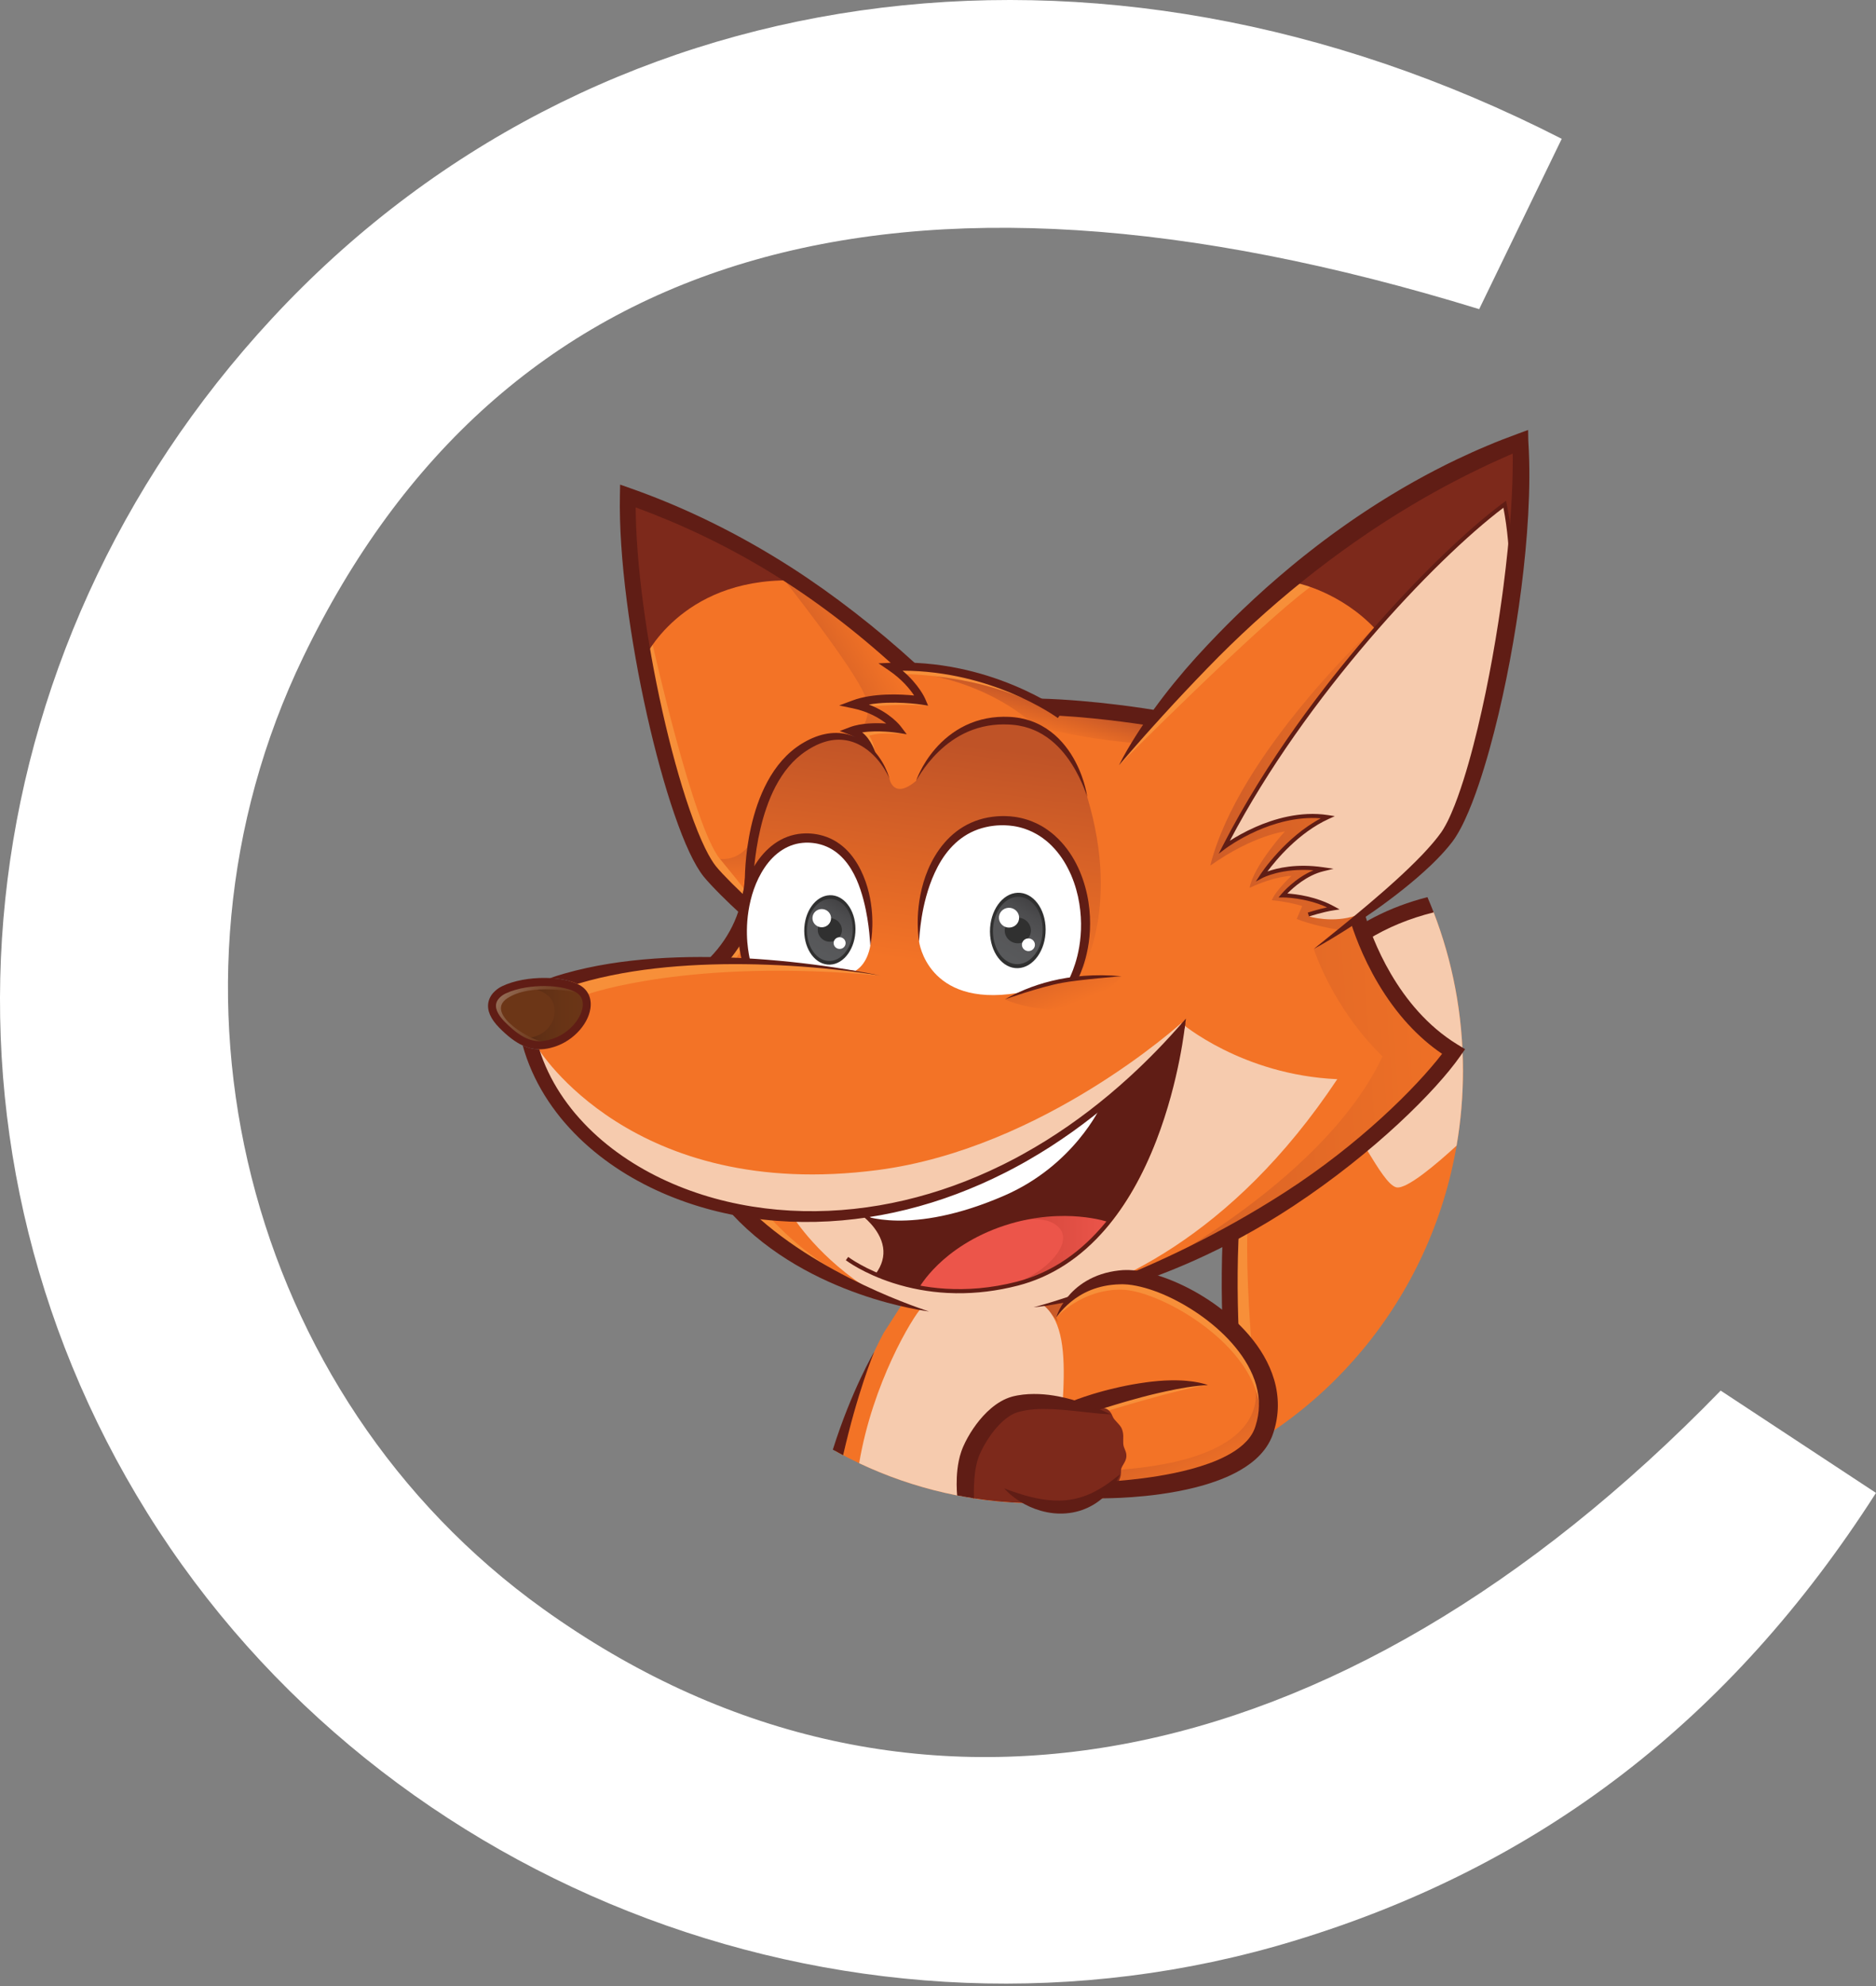 <svg width="155" height="164" viewBox="0 0 155 164" fill="none" xmlns="http://www.w3.org/2000/svg">
<rect x="0" y="0" width="155" height="164" fill="#808080" stroke="none"/>
<path d="M129.034 11.463C126.339 17.013 124.249 21.329 122.213 25.526C73.962 10.685 41.336 20.51 25.046 54.27C11.826 81.666 20.297 115.231 44.874 132.85C74.384 154.001 110.335 147.566 142.166 114.827C146.018 117.362 150.025 119.998 155 123.274C142.967 142.063 127.188 154.12 106.868 160.276C71.184 171.092 31.719 156.299 12.165 124.919C-7.277 93.723 -3.11 53.872 22.482 26.286C48.715 -1.995 90.406 -8.282 129.034 11.463Z" fill="white"/>
<g clip-path="url(#clip0_113_240)">
<path d="M120.875 88.4C120.875 83.766 120.007 79.339 118.428 75.275C114.419 76.268 111.131 78.293 108.624 81.32C100.537 91.089 102.047 108.888 102.858 118.452C102.891 118.836 102.922 119.205 102.951 119.558C113.649 113.435 120.875 101.776 120.875 88.4Z" fill="#F37326"/>
<path d="M93.881 123.165C93.803 122.409 93.733 121.677 93.665 120.969C93.385 118.064 93.164 115.769 92.663 114.03C91.65 110.519 89.539 108.361 89.517 108.341L88.632 107.327L74.535 107.688L73.01 110.061C72.991 110.094 71.299 113.154 69.702 118.05C69.514 118.626 69.326 119.239 69.143 119.884C74.089 122.591 79.746 124.126 85.755 124.126C88.552 124.126 91.273 123.793 93.881 123.165Z" fill="#F37326"/>
<path d="M103.95 95.056C106.797 85.898 103.198 90.678 103.198 90.678C103.198 90.678 100.685 98.614 102.218 119.966C102.819 119.64 103.41 119.298 103.99 118.939C103.509 111.019 102.147 100.855 103.95 95.056H103.95Z" fill="#F78F39"/>
<path d="M94.313 120.248C93.255 109.723 89.007 107.139 89.007 107.139L86.14 107.772C86.14 107.772 89.751 110.728 90.184 117.056C90.295 118.677 90.528 121.03 90.879 123.749C92.112 123.565 93.324 123.317 94.511 123.007C94.43 122.104 94.363 121.183 94.313 120.248H94.313Z" fill="url(#paint0_linear_113_240)"/>
<path d="M70.737 115.348C70.044 116.863 69.471 118.352 69 119.806C69.233 119.935 69.467 120.061 69.702 120.184C69.971 118.622 70.311 117.008 70.737 115.348V115.348Z" fill="#F78F39"/>
<path d="M85.755 124.127C86.284 124.127 86.81 124.114 87.333 124.091C87.373 116.632 89.318 109.4 85.691 107.42C81.155 104.943 77.593 106.452 76.171 107.944C75.372 108.784 72.09 114.229 70.987 120.823C75.476 122.943 80.48 124.127 85.755 124.127Z" fill="#F6CBAE"/>
<path d="M110.958 92.746C111.85 92.199 114.081 97.739 115.37 98.042C116.199 98.237 118.681 96.129 120.347 94.599C120.693 92.586 120.874 90.515 120.874 88.4C120.874 83.766 120.006 79.339 118.428 75.275C114.418 76.268 111.13 78.293 108.624 81.32C106.496 83.891 105.032 87.017 104.046 90.403C104.046 90.403 103.669 95.419 104.265 97.941C104.86 100.463 110.065 93.294 110.958 92.747L110.958 92.746Z" fill="#F6CBAE"/>
<path d="M102.924 118.444C102.113 108.892 100.605 91.111 108.675 81.364C111.174 78.345 114.453 76.327 118.453 75.338C118.289 74.915 118.118 74.495 117.939 74.08C116.388 74.477 114.938 75.019 113.603 75.705C111.327 76.874 109.329 78.487 107.664 80.497C105.685 82.887 104.124 85.906 103.024 89.469C102.093 92.485 101.468 95.976 101.165 99.845C100.615 106.864 101.211 113.903 101.607 118.56C101.657 119.151 101.704 119.704 101.745 120.217C102.174 119.994 102.597 119.762 103.015 119.521C102.986 119.177 102.956 118.818 102.924 118.444H102.924Z" fill="#601D15"/>
<path d="M72.23 111.621C72.23 111.621 70.366 114.767 68.811 119.701C69.094 119.859 69.379 120.014 69.666 120.166C70.81 115.058 72.229 111.621 72.229 111.621H72.23Z" fill="#601D15"/>
<path d="M94.915 120.845C94.629 117.873 94.403 115.525 93.868 113.67C92.746 109.78 89.718 106.954 89.616 106.865L88.335 107.378C88.357 107.397 91.592 110.559 92.599 114.049C93.099 115.782 93.32 118.074 93.599 120.976C93.667 121.687 93.738 122.422 93.816 123.181C94.251 123.077 94.683 122.964 95.111 122.844C95.041 122.158 94.977 121.492 94.915 120.845Z" fill="#601D15"/>
<path d="M44.539 86.041C44.479 86.04 44.416 86.037 44.352 86.032C43.888 85.991 43.425 85.818 42.937 85.504C42.54 85.247 42.123 84.896 41.664 84.43C41.272 84.033 40.826 83.443 40.928 82.892C41.037 82.298 41.727 81.986 41.734 81.983L41.745 81.978C42.216 81.753 42.808 81.579 43.456 81.473C43.977 81.389 44.521 81.349 45.072 81.356C45.636 81.363 46.181 81.422 46.645 81.527C47.075 81.623 47.434 81.759 47.684 81.919C48.225 82.265 48.261 82.813 48.196 83.212C48.023 84.264 46.902 85.574 45.324 85.947C45.04 86.014 44.783 86.045 44.539 86.042V86.041Z" fill="#6C3617"/>
<path d="M125.053 38.338L125.055 37.967C125.055 37.815 125.054 37.651 125.052 37.45L125.051 37.351L124.961 37.389C124.333 37.661 123.85 37.876 123.397 38.087L123.096 38.225C122.984 38.277 122.885 38.323 122.795 38.366L122.197 38.652C122.057 38.717 121.918 38.786 121.783 38.853C121.722 38.883 121.661 38.914 121.599 38.944C121.529 38.979 121.458 39.014 121.387 39.049C121.261 39.111 121.131 39.175 121.004 39.24L120.413 39.543C120.374 39.563 120.336 39.583 120.297 39.603C120.237 39.633 120.177 39.664 120.118 39.695L119.824 39.851L119.237 40.163L118.656 40.483L118.364 40.643L117.496 41.135L116.635 41.639L116.35 41.811L115.781 42.155L115.215 42.506C115.182 42.527 115.149 42.548 115.116 42.568C115.054 42.606 114.993 42.644 114.933 42.683L114.653 42.862C114.586 42.905 114.52 42.947 114.454 42.989C114.335 43.064 114.212 43.142 114.092 43.221L113.873 43.365C113.58 43.557 113.276 43.756 112.982 43.958C112.687 44.156 112.39 44.361 112.102 44.559L111.882 44.712C111.136 45.236 110.409 45.763 109.721 46.279C108.965 46.848 108.275 47.384 107.611 47.919C106.896 48.494 106.202 49.069 105.551 49.628C104.831 50.247 104.174 50.828 103.544 51.404C102.875 52.016 102.218 52.635 101.591 53.245C101.012 53.806 100.409 54.411 99.694 55.147C99.086 55.772 98.46 56.426 97.834 57.092C97.205 57.76 96.589 58.425 96.003 59.069C95.701 59.399 95.396 59.738 95.101 60.065L94.645 60.574L94.196 61.08C93.688 61.655 93.218 62.193 92.771 62.712C92.912 62.448 93.051 62.203 93.168 62C93.379 61.632 93.612 61.249 93.878 60.828C93.949 60.715 94.007 60.624 94.062 60.54L94.25 60.254L94.439 59.968L94.561 59.786L94.457 59.771C93.11 59.567 90.422 59.2 87.541 59.033L87.505 59.031L87.388 59.198C87.103 58.998 85.698 58.048 83.537 57.15C81.583 56.338 78.483 55.361 74.81 55.315C74.731 55.314 74.653 55.314 74.573 55.314H74.391L74.532 55.433C75.88 56.577 76.365 57.688 76.385 57.734L76.576 58.182L76.106 58.109C76.096 58.107 75.182 57.968 73.995 57.953C73.171 57.943 72.423 57.995 71.774 58.109L71.533 58.152L71.762 58.239C73.503 58.901 74.324 59.961 74.358 60.006L74.764 60.539L74.113 60.438C74.106 60.437 73.425 60.334 72.593 60.324C72.084 60.317 71.624 60.347 71.224 60.41L71.069 60.434L71.195 60.53C71.821 61.006 72.161 61.874 72.25 62.129L72.254 62.141L72.262 62.151C72.358 62.262 72.449 62.377 72.533 62.494C72.648 62.652 72.757 62.818 72.856 62.986C72.922 63.098 72.986 63.216 73.05 63.345C72.862 63.058 72.666 62.802 72.451 62.562C72.119 62.195 71.782 61.902 71.42 61.666C71.328 61.606 71.225 61.544 71.094 61.473C70.986 61.414 70.868 61.356 70.743 61.304C70.619 61.251 70.492 61.204 70.367 61.167C70.221 61.123 70.09 61.092 69.969 61.071C69.84 61.047 69.705 61.03 69.554 61.018C69.486 61.013 69.416 61.011 69.346 61.01C69.274 61.009 69.2 61.01 69.127 61.013C68.838 61.027 68.545 61.075 68.256 61.155C67.974 61.233 67.685 61.342 67.396 61.479C67.231 61.56 67.099 61.63 66.98 61.7C66.926 61.73 66.873 61.762 66.822 61.794L66.774 61.823C66.727 61.852 66.681 61.882 66.635 61.912C66.616 61.925 66.596 61.938 66.574 61.952L66.418 62.059L66.373 62.091C66.31 62.136 66.245 62.184 66.179 62.235C66.047 62.337 65.921 62.441 65.805 62.545C65.568 62.758 65.338 62.994 65.124 63.249C64.731 63.711 64.362 64.263 64.03 64.89C63.746 65.426 63.497 66.009 63.267 66.671C63.075 67.219 62.905 67.81 62.761 68.428C62.635 68.965 62.528 69.509 62.445 70.045C62.367 70.536 62.306 71.002 62.264 71.43L62.255 71.511L62.376 71.554L62.39 71.53C62.406 71.504 62.423 71.477 62.437 71.453C62.454 71.427 62.471 71.401 62.488 71.375C62.522 71.321 62.557 71.266 62.595 71.213C62.689 71.073 62.799 70.926 62.941 70.751C63.056 70.609 63.184 70.466 63.331 70.315C63.48 70.167 63.624 70.037 63.771 69.917C63.933 69.787 64.097 69.67 64.258 69.567C64.436 69.457 64.614 69.36 64.788 69.279C64.971 69.197 65.162 69.126 65.355 69.067C65.54 69.012 65.738 68.967 65.945 68.934C66.135 68.906 66.337 68.889 66.544 68.883L66.696 68.884H66.748C66.755 68.884 66.763 68.884 66.769 68.884L66.848 68.888L66.966 68.894C66.978 68.895 66.989 68.896 67 68.897L67.197 68.915L67.323 68.933C67.362 68.938 67.399 68.943 67.437 68.951L67.583 68.977L67.73 69.009C67.925 69.055 68.116 69.113 68.299 69.181C68.667 69.32 69.015 69.509 69.333 69.741C69.487 69.853 69.637 69.977 69.78 70.11C69.911 70.231 70.04 70.365 70.175 70.521C70.229 70.583 70.282 70.648 70.332 70.711L70.352 70.736L70.372 70.763C70.421 70.827 70.471 70.894 70.517 70.96C70.627 71.117 70.726 71.27 70.812 71.419C70.984 71.711 71.14 72.027 71.278 72.359C71.516 72.925 71.694 73.522 71.822 74.183C71.92 74.694 71.981 75.228 72.004 75.771C72.021 76.197 72.015 76.61 71.985 76.997C71.972 77.173 71.955 77.343 71.934 77.51C71.922 77.365 71.906 77.194 71.886 76.999C71.843 76.587 71.79 76.195 71.726 75.801C71.639 75.279 71.532 74.767 71.405 74.282C71.236 73.641 71.044 73.08 70.817 72.569C70.527 71.917 70.172 71.356 69.764 70.902C69.64 70.765 69.523 70.647 69.405 70.543C69.277 70.428 69.143 70.322 69.006 70.227C68.734 70.035 68.429 69.877 68.097 69.755C67.938 69.698 67.77 69.65 67.599 69.612L67.471 69.585L67.345 69.564C67.311 69.558 67.276 69.554 67.243 69.55L67.134 69.537L66.948 69.521C66.934 69.52 66.921 69.519 66.911 69.519L66.756 69.513H66.749C66.737 69.513 66.725 69.513 66.713 69.513L66.559 69.515C66.374 69.522 66.204 69.539 66.04 69.566C65.374 69.675 64.728 69.975 64.169 70.433C63.671 70.84 63.227 71.378 62.852 72.032C62.537 72.576 62.276 73.193 62.077 73.866C61.909 74.443 61.789 75.037 61.719 75.635C61.662 76.126 61.639 76.626 61.648 77.164C61.653 77.402 61.667 77.621 61.681 77.803C61.7 78.021 61.718 78.192 61.739 78.342C61.773 78.603 61.814 78.849 61.864 79.091C61.869 79.117 61.874 79.141 61.879 79.162L61.89 79.212L61.939 79.215C63.042 79.282 64.183 79.376 65.328 79.495C66.562 79.624 67.811 79.784 69.042 79.969C69.259 80.002 69.476 80.036 69.691 80.07C69.474 80.045 69.257 80.021 69.039 79.998C67.803 79.866 66.55 79.761 65.313 79.686C64.057 79.611 62.815 79.565 61.622 79.55C60.34 79.534 59.072 79.554 57.852 79.608C57.217 79.637 56.592 79.675 55.993 79.721C55.367 79.77 54.744 79.829 54.141 79.899C53.517 79.97 52.898 80.054 52.301 80.147C51.681 80.245 51.067 80.356 50.476 80.477C49.865 80.603 49.259 80.745 48.674 80.9C48.36 80.983 48.069 81.065 47.785 81.149C47.767 81.155 47.748 81.161 47.73 81.166C47.715 81.171 47.7 81.176 47.685 81.18L47.519 81.231L47.676 81.306C47.781 81.356 47.877 81.408 47.962 81.463C48.567 81.85 48.841 82.52 48.713 83.301C48.605 83.96 48.23 84.643 47.657 85.222C47.043 85.842 46.277 86.274 45.441 86.472C45.126 86.546 44.836 86.581 44.556 86.58H44.465L44.493 86.668C44.894 87.93 45.477 89.153 46.225 90.305C46.453 90.652 46.645 90.927 46.827 91.17C46.908 91.281 46.994 91.39 47.076 91.496C47.1 91.527 47.124 91.558 47.148 91.588C47.183 91.634 47.22 91.678 47.255 91.722C47.275 91.746 47.295 91.77 47.315 91.795C47.335 91.819 47.354 91.843 47.374 91.867C47.409 91.91 47.446 91.955 47.483 91.998C47.953 92.553 48.441 93.068 48.933 93.53C49.921 94.465 51.046 95.329 52.278 96.098C53.46 96.834 54.726 97.475 56.039 98.007C57.335 98.532 58.688 98.961 60.06 99.283C60.512 99.389 60.978 99.487 61.447 99.574L61.48 99.58L61.516 99.543L61.569 99.596L61.589 99.6C63.236 99.896 64.94 100.056 66.655 100.078C67.25 100.085 67.855 100.076 68.454 100.049C69.846 99.989 71.262 99.837 72.665 99.598C74.031 99.365 75.422 99.039 76.798 98.631C78.109 98.244 79.457 97.758 80.804 97.188C81.43 96.923 82.065 96.632 82.745 96.299L82.986 96.182L83.224 96.061C83.28 96.032 83.336 96.004 83.392 95.975C83.494 95.924 83.598 95.871 83.7 95.817L84.172 95.567L84.641 95.309C85.264 94.962 85.885 94.596 86.487 94.222C87.083 93.848 87.686 93.451 88.279 93.042C88.841 92.652 89.409 92.238 90.017 91.776C90.554 91.365 91.104 90.926 91.699 90.431C92.293 89.931 92.824 89.466 93.322 89.012C93.409 88.934 93.496 88.853 93.58 88.775C93.626 88.732 93.672 88.689 93.719 88.646L93.76 88.607C93.877 88.499 93.997 88.388 94.113 88.275L94.503 87.902L94.888 87.523L95.081 87.333L95.651 86.756L96.024 86.366L96.212 86.169L96.396 85.972L96.765 85.575L97.128 85.174L97.311 84.973L97.656 84.58C97.656 84.58 97.659 84.552 97.66 84.549L97.682 84.551L97.804 84.412L97.868 84.585L97.823 84.847L97.82 84.867C97.681 85.986 97.102 89.962 95.489 94.129C94.364 97.038 92.961 99.487 91.319 101.407C89.263 103.812 86.826 105.389 84.075 106.096C82.38 106.531 80.673 106.741 79.002 106.72C78.755 106.717 78.505 106.709 78.26 106.696C76.732 106.614 75.231 106.338 73.798 105.877C71.592 105.166 70.256 104.248 69.977 104.046L70.094 103.884C70.302 104.032 71.111 104.583 72.404 105.139L72.452 105.16L72.483 105.116C72.958 104.426 73.141 103.707 73.026 102.979C72.847 101.841 71.988 100.94 71.492 100.504L71.469 100.484L71.44 100.488C70.457 100.63 69.464 100.729 68.488 100.784C67.739 100.826 66.981 100.843 66.237 100.833C65.073 100.819 63.907 100.741 62.769 100.601L62.565 100.576L62.717 100.718C67.67 105.316 73.529 107.688 80.132 107.77C81.054 107.781 82.004 107.747 82.956 107.67C92.046 106.925 100.597 102.285 106.17 98.523C108.979 96.628 111.745 94.472 114.171 92.29C116.27 90.401 118.056 88.544 119.2 87.06L119.245 87.003L119.185 86.962C117.165 85.59 115.4 83.653 113.942 81.208C112.763 79.231 112.07 77.373 111.762 76.441L111.736 76.36L111.666 76.406C111.462 76.537 111.26 76.667 111.065 76.79C110.379 77.222 109.775 77.587 109.212 77.909C110.501 76.875 111.847 75.783 113.177 74.657C113.611 74.288 113.967 73.982 114.297 73.694L114.575 73.451L114.85 73.206C114.959 73.111 115.069 73.011 115.174 72.915C115.249 72.848 115.323 72.781 115.398 72.713C116.215 71.969 116.905 71.302 117.509 70.674C117.557 70.623 117.605 70.573 117.652 70.522C117.769 70.398 117.89 70.27 118.005 70.141C118.033 70.109 118.062 70.077 118.091 70.045C118.143 69.988 118.196 69.93 118.247 69.87L118.48 69.598C118.516 69.557 118.549 69.516 118.581 69.477L118.816 69.186L119.097 68.815L119.139 68.752C119.15 68.736 119.162 68.719 119.173 68.703C119.193 68.674 119.213 68.645 119.233 68.614L119.323 68.469C119.454 68.251 119.564 68.049 119.66 67.853C119.67 67.834 119.68 67.815 119.689 67.796C119.706 67.761 119.724 67.728 119.74 67.693L119.815 67.531C119.85 67.459 119.884 67.385 119.915 67.312C119.931 67.275 119.948 67.239 119.965 67.201C120.143 66.792 120.319 66.348 120.502 65.841C120.818 64.965 121.112 64.043 121.402 63.021C121.455 62.837 121.507 62.65 121.557 62.469L121.602 62.304C121.625 62.217 121.648 62.13 121.672 62.043C121.712 61.893 121.754 61.738 121.793 61.585C121.906 61.157 122.021 60.697 122.156 60.138C122.381 59.197 122.6 58.217 122.807 57.224C122.997 56.311 123.183 55.351 123.375 54.288C123.544 53.353 123.71 52.361 123.869 51.338C123.911 51.074 123.947 50.832 123.981 50.599C124.011 50.404 124.039 50.206 124.066 50.015L124.089 49.858L124.193 49.117L124.291 48.376C124.43 47.291 124.542 46.32 124.634 45.406C124.735 44.409 124.82 43.407 124.889 42.43C124.963 41.32 125.01 40.346 125.034 39.453L125.043 39.081L125.048 38.709C125.051 38.573 125.052 38.451 125.053 38.337L125.053 38.338Z" fill="#F37326"/>
<path d="M61.316 73.859C60.511 73.094 59.512 72.088 59.096 71.565C58.64 70.992 57.888 69.699 56.889 66.797C56.113 64.544 55.346 61.767 54.671 58.763C53.293 52.634 52.486 46.487 52.456 41.897L52.455 41.8L52.544 41.833C56.447 43.273 60.017 44.986 63.457 47.071C66.982 49.208 70.308 51.696 73.626 54.679L73.75 54.789L72.786 54.831L73.462 55.289C74.555 56.03 75.219 56.842 75.583 57.392L75.662 57.511L75.523 57.497C75.016 57.447 74.505 57.418 74.006 57.412C72.565 57.394 71.367 57.561 70.445 57.908L69.577 58.234L70.483 58.424C71.794 58.698 72.716 59.262 73.258 59.687L73.429 59.821L73.215 59.807C73.01 59.795 72.807 59.787 72.61 59.785C71.639 59.773 70.843 59.881 70.243 60.108L69.571 60.361L70.243 60.613C70.297 60.634 70.354 60.657 70.416 60.686L70.368 60.811C70.254 60.77 70.148 60.738 70.046 60.712C69.755 60.634 69.444 60.592 69.121 60.588C68.801 60.584 68.474 60.617 68.15 60.686C67.845 60.749 67.531 60.849 67.19 60.992C67.042 61.057 66.883 61.128 66.727 61.211C66.666 61.242 66.606 61.276 66.548 61.308L66.5 61.335C66.444 61.367 66.386 61.401 66.33 61.435L66.273 61.469L66.115 61.569L66.085 61.589L66.058 61.607C65.987 61.653 65.915 61.704 65.841 61.757C65.705 61.855 65.565 61.966 65.425 62.084C65.162 62.309 64.906 62.56 64.666 62.831C64.216 63.342 63.812 63.927 63.465 64.572C63.156 65.145 62.88 65.774 62.645 66.442C62.446 67.014 62.27 67.63 62.122 68.273C62.002 68.801 61.902 69.348 61.816 69.946C61.753 70.389 61.704 70.842 61.662 71.373C61.628 71.816 61.614 72.196 61.606 72.478C61.605 72.512 61.605 72.546 61.604 72.578V72.582C61.574 72.95 61.53 73.311 61.471 73.656L61.471 73.66L61.465 73.678C61.451 73.728 61.437 73.778 61.424 73.827L61.395 73.933L61.316 73.859V73.859Z" fill="#F37326"/>
<path d="M75.684 106.16C75.067 106.035 74.456 105.876 73.871 105.688C73.48 105.563 73.091 105.422 72.715 105.269L72.639 105.238L72.685 105.168C73.16 104.452 73.339 103.704 73.219 102.943C73.053 101.898 72.372 101.059 71.829 100.539L71.73 100.444L71.864 100.423C72.173 100.375 72.479 100.323 72.776 100.268C74.164 100.013 75.575 99.664 76.97 99.231C78.297 98.821 79.659 98.311 81.019 97.714C81.652 97.438 82.291 97.135 82.976 96.789L83.218 96.667L83.457 96.542C83.513 96.512 83.57 96.482 83.627 96.453C83.729 96.4 83.833 96.345 83.935 96.289L84.412 96.029L84.883 95.763C85.508 95.403 86.132 95.025 86.736 94.639C87.334 94.254 87.939 93.846 88.533 93.424C89.096 93.023 89.664 92.598 90.272 92.125C90.809 91.703 91.359 91.252 91.952 90.747C92.545 90.235 93.074 89.76 93.571 89.296C93.656 89.216 93.742 89.134 93.825 89.055C93.872 89.01 93.919 88.966 93.966 88.921L94.006 88.883C94.122 88.773 94.242 88.659 94.357 88.545L94.746 88.163L95.129 87.777L95.32 87.584L95.886 86.995L96.258 86.598L96.444 86.399L96.993 85.794L97.589 85.119L97.558 85.337C97.315 87.046 96.7 90.45 95.305 94.054C94.32 96.6 93.105 98.807 91.692 100.614L91.664 100.65L91.622 100.637C91.314 100.54 90.463 100.304 89.209 100.193C88.844 100.161 88.468 100.142 88.091 100.138C86.357 100.116 84.629 100.382 82.955 100.928C80.194 101.828 78.368 103.22 77.322 104.23C76.405 105.115 75.919 105.854 75.752 106.131L75.728 106.171L75.684 106.161L75.684 106.16Z" fill="#601D15"/>
<path d="M79.016 106.513C78.012 106.501 77.008 106.405 76.033 106.227L75.935 106.21L75.99 106.124C76.198 105.799 76.666 105.14 77.457 104.376C78.488 103.38 80.289 102.008 83.015 101.119C84.668 100.58 86.376 100.318 88.089 100.339C88.457 100.344 88.824 100.361 89.18 100.393C90.265 100.488 91.058 100.683 91.433 100.79L91.531 100.818L91.466 100.898C89.361 103.489 86.858 105.172 84.027 105.899C82.36 106.327 80.674 106.534 79.017 106.513H79.016Z" fill="#EC554A"/>
<path d="M59.608 79.241L61.767 79.267L61.025 77.669L59.608 79.241Z" fill="#F37326"/>
<path d="M71.139 100.303C71.139 100.303 75.157 102.12 82.98 98.724C88.739 96.223 90.951 91.35 90.951 91.35C90.951 91.35 80.826 99.042 71.139 100.303L71.139 100.303Z" fill="white"/>
<path d="M73.488 64.289C73.488 64.289 73.797 66.084 75.698 64.472C77.541 59.723 86.666 55.473 89.828 65.806C92.724 75.421 89.106 80.752 89.106 80.752L76.831 79.857C76.831 79.857 73.433 78.319 71.106 79.821C68.778 81.323 62.239 72.507 62.239 72.507C62.239 72.507 62.259 64.45 66.418 62.059C71.481 58.548 73.489 64.289 73.489 64.289L73.488 64.289Z" fill="url(#paint1_linear_113_240)"/>
<path d="M74.531 55.433C74.531 55.433 80.866 55.676 85.629 60.013C90.542 61.204 93.946 61.362 93.946 61.362L95.195 59.335L87.034 58.432C87.034 58.432 79.002 54.588 74.531 55.432L74.531 55.433Z" fill="url(#paint2_linear_113_240)"/>
<path d="M64.825 47.925C64.825 47.925 70.54 55.144 71.452 57.421C72.363 59.698 70.494 60.787 70.494 60.787C70.494 60.787 71.59 60.163 71.906 60.19C72.223 60.216 73.949 60.013 73.949 60.013L71.738 58.114C71.738 58.114 72.277 57.684 73.433 57.698C74.589 57.712 76.158 57.821 76.158 57.821L73.967 55.077L74.304 54.438L64.825 47.925L64.825 47.925Z" fill="url(#paint3_linear_113_240)"/>
<path d="M58.512 70.662C58.512 70.662 60.747 71.853 62.28 69.249C62.082 71.628 61.514 74.535 61.514 74.535C61.514 74.535 59.071 72.987 58.512 70.662Z" fill="url(#paint4_linear_113_240)"/>
<path d="M48.547 82.095C48.547 82.095 56.98 79.087 72.738 80.559C56.559 77.551 47.051 81.005 47.051 81.005L48.547 82.095Z" fill="#F78F39"/>
<path d="M53.925 53.232C53.925 53.232 57.282 68.26 59.485 70.924C61.687 73.588 61.794 73.836 61.794 73.836L61.517 74.319C61.517 74.319 58.432 72.241 57.771 70.484C57.109 68.727 53.457 53.952 53.457 53.952L53.925 53.232Z" fill="#F78F39"/>
<path d="M74.793 55.664C74.793 55.664 79.954 55.694 84.538 57.667C79.305 54.765 74.385 55.072 74.385 55.072C74.385 55.072 74.497 55.379 74.793 55.664Z" fill="#F78F39"/>
<path d="M71.99 58.33C71.99 58.33 74.489 58.096 76.683 58.267C74.242 57.54 71.533 58.152 71.533 58.152L71.99 58.33Z" fill="#F78F39"/>
<path d="M72.311 62.106C72.311 62.106 72.152 61.195 71.813 60.749C72.864 60.398 74.917 60.631 74.917 60.631C74.917 60.631 72.615 60.004 70.965 60.4C71.374 60.968 72.311 62.106 72.311 62.106H72.311Z" fill="#F78F39"/>
<path d="M92.46 63.176C92.46 63.176 103.959 51.626 108.264 48.466C107.819 48.213 106.794 47.909 106.794 47.909C106.794 47.909 98.214 54.645 92.46 63.176Z" fill="#F78F39"/>
<path d="M113.528 51.825C113.528 51.825 102.309 62.223 99.997 71.475C103.585 68.942 106.151 68.659 106.151 68.659C106.151 68.659 103.574 71.497 103.246 73.309C105.374 72.326 106.709 72.32 106.709 72.32C106.709 72.32 105.387 73.543 105.083 74.332C106.6 74.482 107.594 74.814 107.594 74.814L107.139 75.879C107.139 75.879 108.424 76.425 110.615 76.776C111.802 76.238 112.067 75.585 112.067 75.585L110.491 66.997L113.528 51.824V51.825Z" fill="url(#paint5_linear_113_240)"/>
<path d="M108.548 78.356C108.548 78.356 110.056 83.168 114.228 87.232C109.182 97.952 93.477 105.642 93.477 105.642C93.477 105.642 111.239 98.112 119.825 86.785C115.092 83.297 111.863 75.894 111.863 75.894L108.548 78.356Z" fill="url(#paint6_linear_113_240)"/>
<path d="M63.284 100.164C63.284 100.164 66.305 103.823 70.741 105.882C66.269 104.663 61.657 100.333 61.657 100.333L63.284 100.164Z" fill="#F78F39"/>
<path d="M60.687 79.333L61.397 78.258L61.202 77.42L59.835 79.454L60.687 79.333Z" fill="#F78F39"/>
<path d="M91.625 100.752C91.625 100.752 88.965 105.369 82.52 106.253C85.425 105.996 88.865 102.97 87.554 101.429C86.243 99.888 82.802 101.19 82.802 101.19C82.802 101.19 86.633 99.29 91.625 100.751V100.752Z" fill="url(#paint7_linear_113_240)"/>
<path d="M83.031 82.521C83.031 82.521 88.712 85.248 92.658 80.61C86.93 80.225 83.031 82.521 83.031 82.521Z" fill="url(#paint8_linear_113_240)"/>
<path d="M43.467 81.539C43.467 81.539 45.821 81.66 45.83 83.463C45.84 85.266 43.708 86.157 42.82 85.425C44.839 87.453 48.332 84.827 48.419 83.18C48.505 81.534 46.125 80.867 43.467 81.539Z" fill="url(#paint9_linear_113_240)"/>
<path d="M47.67 81.949C47.67 81.949 43.886 81.118 41.906 82.439C39.926 83.759 44.215 86.087 44.849 85.983C43.563 86.479 41.934 84.95 41.934 84.95C41.934 84.95 40.296 83.837 40.738 82.531C41.18 81.225 45.91 80.605 47.67 81.949Z" fill="url(#paint10_linear_113_240)"/>
<path d="M75.934 77.734C75.934 77.734 76.598 83.181 84.028 82.002C86.808 81.289 88.748 80.66 88.748 80.66C88.748 80.66 92.387 70.44 84.209 67.851C75.547 66.534 75.934 77.734 75.934 77.734V77.734Z" fill="white"/>
<path d="M71.909 78.063C71.909 78.063 71.735 79.533 70.675 80.165C66.153 79.599 61.561 79.265 61.561 79.265C61.561 79.265 60.223 71.14 65.595 69.34C70.966 67.54 72.348 75.819 71.909 78.063Z" fill="white"/>
<path d="M44.464 86.579C44.464 86.579 52.205 99.267 72.534 96.612C86.202 94.827 97.6 84.475 97.6 84.475C97.6 84.475 86.385 99.906 69.566 100.111C52.747 100.316 46.551 93.515 44.464 86.579Z" fill="#F6CBAE"/>
<path d="M109.965 74.894C109.965 74.894 107.804 73.808 106.036 73.887C107.562 72.208 109.024 71.772 109.024 71.772C109.024 71.772 106.739 71.307 104.35 72.224C106.596 68.845 109.58 67.469 109.58 67.469C109.58 67.469 106.383 66.757 101.351 69.632C112.509 49.84 124.292 41.73 124.292 41.73L124.945 44.909C123.942 53.82 122.917 61.12 119.627 68.998C119.627 68.998 113.986 74.901 112.067 75.585C110.149 76.27 108.152 75.675 108.152 75.675L109.965 74.894L109.965 74.894Z" fill="#F6CBAE"/>
<path d="M97.6 84.475C97.6 84.475 91.894 92.066 82.076 96.805C92.523 92.115 97.668 84.819 97.668 84.819C97.668 84.819 95.673 112.985 72.542 105.302C74.113 103.122 71.993 100.645 71.507 100.125C69.603 100.415 67.612 100.557 65.541 100.51C65.541 100.51 67.693 103.976 72.168 106.703C75.195 108.547 79.437 108.547 79.437 108.547C79.437 108.547 81.897 108.712 85.397 107.944C91.655 106.573 101.727 102.275 110.488 89.111C102.592 88.761 97.6 84.475 97.6 84.475Z" fill="#F6CBAE"/>
<path d="M53.194 54.443C53.194 54.443 56.165 47.811 65.324 47.924C61.312 44.041 51.965 41.09 51.965 41.09C51.965 41.09 51.576 47.934 53.194 54.443Z" fill="#7D291B"/>
<path d="M107.29 48.177C107.29 48.177 110.816 48.923 113.647 51.95C120.979 43.797 124.293 41.73 124.293 41.73L124.811 44.696L125.445 36.807C125.445 36.807 114.841 41.16 107.29 48.177Z" fill="#7D291B"/>
<path d="M79 106.787C78.751 106.784 78.503 106.775 78.256 106.762C76.722 106.68 75.216 106.403 73.778 105.94C71.326 105.149 69.942 104.104 69.884 104.06L70.08 103.79C70.094 103.8 71.486 104.851 73.89 105.623C76.106 106.336 79.661 106.95 84.01 105.834C90.129 104.263 93.497 98.547 95.245 94.028C97.146 89.115 97.588 84.596 97.592 84.55L97.926 84.506C97.921 84.553 97.466 89.195 95.549 94.153C94.42 97.069 93.014 99.524 91.367 101.45C89.302 103.865 86.854 105.45 84.089 106.16C82.386 106.597 80.678 106.807 79 106.787H79Z" fill="#601D15"/>
<path d="M72.615 105.384L72.354 105.181C72.874 104.474 73.079 103.736 72.961 102.988C72.716 101.431 71.155 100.314 71.139 100.303L71.324 100.025C71.393 100.074 73.015 101.232 73.284 102.933C73.417 103.775 73.192 104.6 72.615 105.384Z" fill="#601D15"/>
<path d="M75.921 106.366L75.635 106.203C75.654 106.166 76.134 105.285 77.278 104.18C78.329 103.165 80.163 101.766 82.936 100.863C85.514 100.023 87.774 99.998 89.215 100.126C90.781 100.264 91.725 100.598 91.765 100.613L91.657 100.93C91.647 100.927 90.703 100.594 89.174 100.46C87.765 100.336 85.556 100.362 83.034 101.183C80.321 102.068 78.528 103.434 77.502 104.425C76.395 105.494 75.925 106.357 75.921 106.366Z" fill="#601D15"/>
<path d="M92.46 63.176C92.661 62.763 92.883 62.362 93.111 61.965C93.34 61.568 93.578 61.178 93.823 60.791C93.883 60.695 93.945 60.598 94.007 60.503L94.195 60.215L94.384 59.929L94.576 59.646C94.834 59.269 95.097 58.895 95.366 58.526C96.44 57.049 97.598 55.636 98.818 54.284C99.429 53.608 100.056 52.947 100.69 52.294C100.849 52.132 101.007 51.968 101.168 51.807L101.65 51.324L102.137 50.845L102.629 50.372C103.287 49.744 103.955 49.126 104.633 48.52C105.313 47.917 106.004 47.325 106.703 46.745L107.23 46.312L107.762 45.886C107.939 45.744 108.118 45.604 108.298 45.465C108.477 45.326 108.655 45.184 108.836 45.047L109.379 44.635C109.56 44.499 109.744 44.365 109.926 44.23L110.201 44.028L110.477 43.83C110.662 43.697 110.845 43.564 111.031 43.434C111.403 43.174 111.774 42.911 112.151 42.66C112.526 42.404 112.907 42.157 113.286 41.908C113.475 41.784 113.668 41.664 113.859 41.542C114.05 41.42 114.242 41.299 114.436 41.181L115.015 40.826L115.6 40.478L115.892 40.304L116.187 40.135L116.777 39.798L117.372 39.47L117.67 39.306L117.969 39.146L118.57 38.829L119.175 38.521L119.477 38.367C119.578 38.316 119.681 38.267 119.782 38.218L120.393 37.921C121.21 37.535 122.033 37.159 122.868 36.812C123.699 36.457 124.543 36.134 125.389 35.823L126.257 35.504L126.274 36.417C126.34 37.437 126.365 38.457 126.359 39.474C126.354 40.492 126.317 41.507 126.262 42.519C126.233 43.025 126.201 43.531 126.162 44.036C126.124 44.542 126.081 45.046 126.033 45.55C125.937 46.558 125.825 47.564 125.697 48.567C125.57 49.57 125.425 50.57 125.267 51.569C125.188 52.068 125.106 52.566 125.019 53.064C124.932 53.562 124.843 54.059 124.749 54.556C124.656 55.052 124.559 55.548 124.458 56.043C124.356 56.538 124.252 57.032 124.143 57.526C124.035 58.02 123.921 58.512 123.806 59.004C123.687 59.496 123.567 59.986 123.44 60.476C123.314 60.966 123.184 61.455 123.048 61.943C122.912 62.431 122.769 62.917 122.62 63.402C122.472 63.887 122.317 64.371 122.152 64.852C121.988 65.334 121.816 65.814 121.631 66.29C121.445 66.767 121.247 67.241 121.027 67.71C120.971 67.827 120.918 67.945 120.858 68.062L120.77 68.237C120.74 68.295 120.708 68.353 120.678 68.411C120.556 68.643 120.421 68.874 120.276 69.102L120.163 69.273C120.125 69.329 120.082 69.385 120.042 69.442L120.011 69.484L119.996 69.506L119.989 69.516C119.972 69.538 119.98 69.527 119.974 69.535L119.916 69.608L119.8 69.753L119.683 69.899L119.554 70.049L119.424 70.2C119.381 70.25 119.338 70.3 119.295 70.347L119.035 70.629C118.948 70.724 118.858 70.813 118.77 70.905C118.594 71.089 118.41 71.263 118.23 71.441C117.498 72.138 116.736 72.789 115.957 73.412C115.567 73.722 115.173 74.028 114.774 74.324C114.575 74.473 114.375 74.621 114.175 74.766C113.974 74.912 113.771 75.055 113.569 75.199C112.758 75.769 111.935 76.32 111.098 76.848C110.261 77.375 109.415 77.886 108.547 78.357C110.094 77.118 111.631 75.879 113.135 74.606C113.51 74.287 113.884 73.966 114.254 73.643L114.531 73.401L114.807 73.156C114.991 72.994 115.171 72.827 115.354 72.664C116.079 72.004 116.788 71.329 117.462 70.628C117.627 70.451 117.797 70.277 117.956 70.096C118.036 70.006 118.12 69.918 118.197 69.827L118.432 69.553C118.472 69.508 118.508 69.463 118.545 69.418L118.654 69.282L118.764 69.147L118.876 68.998L118.988 68.849L119.045 68.775L119.085 68.715C119.116 68.67 119.148 68.627 119.177 68.579L119.267 68.435C119.384 68.24 119.497 68.037 119.602 67.824C119.628 67.771 119.655 67.719 119.68 67.665L119.756 67.503C119.808 67.396 119.855 67.284 119.904 67.175C120.097 66.734 120.274 66.28 120.44 65.819C120.772 64.898 121.069 63.956 121.339 63.003C121.407 62.766 121.472 62.526 121.538 62.288C121.602 62.048 121.667 61.809 121.729 61.569C121.855 61.089 121.975 60.607 122.091 60.124C122.323 59.157 122.539 58.186 122.742 57.212C122.945 56.237 123.133 55.258 123.31 54.278C123.487 53.297 123.651 52.314 123.804 51.329C123.843 51.083 123.88 50.837 123.916 50.59C123.954 50.344 123.988 50.097 124.023 49.85L124.127 49.11L124.225 48.37C124.351 47.381 124.468 46.392 124.568 45.401C124.668 44.411 124.754 43.419 124.823 42.428C124.889 41.436 124.942 40.444 124.967 39.453L124.976 39.081L124.982 38.71C124.984 38.587 124.986 38.463 124.986 38.339L124.989 37.968C124.989 37.474 124.98 36.98 124.966 36.487L125.851 37.081C125.037 37.429 124.225 37.777 123.422 38.15L123.121 38.288C123.021 38.334 122.92 38.381 122.821 38.429L122.222 38.714C122.021 38.808 121.824 38.909 121.626 39.006C121.428 39.105 121.228 39.201 121.031 39.301L120.441 39.604C120.343 39.655 120.244 39.705 120.146 39.756L119.853 39.912L119.267 40.223L118.685 40.544L118.394 40.703L118.105 40.867L117.527 41.194L116.954 41.531L116.667 41.699L116.382 41.87L115.813 42.214L115.248 42.565C115.154 42.623 115.059 42.681 114.966 42.741L114.686 42.92C114.499 43.04 114.311 43.157 114.125 43.279C113.754 43.523 113.382 43.764 113.016 44.015C112.647 44.262 112.282 44.516 111.917 44.768C111.19 45.279 110.47 45.801 109.758 46.334C109.047 46.869 108.343 47.414 107.649 47.973C106.955 48.531 106.268 49.1 105.591 49.681C104.915 50.262 104.245 50.852 103.586 51.455C102.927 52.058 102.276 52.671 101.634 53.294C100.992 53.917 100.362 54.553 99.738 55.196C99.114 55.838 98.495 56.486 97.88 57.139C97.265 57.792 96.654 58.451 96.049 59.116C95.745 59.447 95.444 59.782 95.143 60.117L94.692 60.62L94.243 61.126C93.645 61.803 93.051 62.484 92.46 63.178L92.46 63.176Z" fill="#601D15"/>
<path d="M61.086 75.367C60.269 74.634 58.713 73.103 58.133 72.374C57.379 71.427 56.566 69.694 55.716 67.224C54.925 64.927 54.145 62.102 53.459 59.053C52.758 55.929 52.181 52.683 51.792 49.665C51.364 46.343 51.171 43.407 51.218 40.938L51.236 40.016L52.084 40.315C56.624 41.909 61.097 44.11 65.381 46.857C68.856 49.085 72.454 51.888 75.624 54.782L74.048 55.151C67.256 48.947 60.334 44.778 52.521 41.897C52.55 46.436 53.361 52.64 54.734 58.748C55.409 61.749 56.175 64.525 56.95 66.775C57.946 69.668 58.694 70.954 59.146 71.522C59.675 72.188 61.183 73.667 61.948 74.354L61.086 75.367H61.086Z" fill="#601D15"/>
<path d="M108.152 75.676L108.053 75.356C108.092 75.343 108.869 75.09 109.646 74.925C107.859 74.101 106.015 74.104 105.995 74.104L105.635 74.107L105.87 73.826C105.922 73.765 106.995 72.501 108.525 71.86C105.913 71.657 104.34 72.48 104.323 72.489L103.762 72.789L104.112 72.247C104.134 72.212 104.672 71.382 105.625 70.354C106.416 69.5 107.636 68.365 109.127 67.572C107.1 67.405 105.167 68.023 103.857 68.6C102.304 69.285 101.272 70.059 101.261 70.067L100.689 70.499L101.02 69.853C104.667 62.741 109.489 56.523 112.891 52.56C116.809 47.997 121.047 43.862 124.229 41.499L124.432 41.348L124.484 41.6C125.261 45.344 125.037 49.262 125.034 49.301L124.708 49.281C124.71 49.243 124.921 45.544 124.215 41.925C118.47 46.269 107.909 57.449 101.614 69.423C102.076 69.127 102.808 68.697 103.728 68.292C105.196 67.644 107.429 66.948 109.732 67.306L110.285 67.392L109.773 67.626C107.294 68.759 105.442 70.989 104.718 71.961C105.504 71.682 107.106 71.288 109.326 71.612L110.18 71.737L109.34 71.942C107.973 72.276 106.843 73.294 106.364 73.781C107.083 73.825 108.718 74.016 110.244 74.853L110.682 75.094L110.19 75.168C109.312 75.299 108.164 75.673 108.152 75.677V75.676Z" fill="#601D15"/>
<path d="M95.097 59.94C95.056 59.933 91.369 59.313 87.407 59.092C86.88 59.062 85.85 57.683 85.85 57.683C90.45 57.795 95.264 58.605 95.312 58.613L95.097 59.939V59.94Z" fill="#601D15"/>
<path d="M58.679 79.053C60.396 77.273 61.356 75.123 61.548 72.473C61.548 72.473 61.829 75.729 61.289 77.81C60.951 78.382 60.558 78.925 60.109 79.442C59.97 79.602 58.679 79.053 58.679 79.053Z" fill="#601D15"/>
<path d="M75.934 77.734C75.934 77.734 75.93 77.704 75.921 77.646C75.912 77.588 75.901 77.502 75.888 77.389C75.863 77.162 75.833 76.829 75.824 76.402C75.816 75.975 75.831 75.455 75.897 74.861C75.963 74.267 76.082 73.599 76.291 72.888C76.502 72.179 76.801 71.424 77.243 70.69C77.352 70.506 77.472 70.325 77.599 70.145C77.726 69.965 77.864 69.789 78.011 69.618C78.303 69.274 78.638 68.952 79.011 68.664C79.197 68.521 79.394 68.388 79.599 68.265C79.803 68.142 80.017 68.03 80.238 67.933C80.458 67.836 80.685 67.749 80.918 67.677C81.15 67.605 81.388 67.548 81.628 67.502C81.748 67.482 81.868 67.46 81.99 67.446C82.05 67.438 82.111 67.43 82.172 67.425L82.263 67.416L82.309 67.412L82.332 67.409L82.343 67.408L82.362 67.407L82.536 67.397L82.623 67.392C82.651 67.39 82.686 67.39 82.716 67.389L82.905 67.386C82.937 67.385 82.968 67.385 82.999 67.387L83.091 67.389C83.338 67.393 83.585 67.417 83.832 67.449L84.016 67.478C84.047 67.483 84.078 67.488 84.108 67.494L84.2 67.513C84.261 67.525 84.322 67.537 84.383 67.551L84.565 67.597C84.626 67.611 84.686 67.629 84.745 67.647C84.805 67.666 84.865 67.683 84.925 67.703C85.043 67.744 85.162 67.783 85.278 67.832C85.511 67.923 85.737 68.032 85.957 68.152L86.12 68.244C86.174 68.276 86.227 68.31 86.28 68.342L86.359 68.392L86.436 68.445C86.488 68.48 86.54 68.515 86.59 68.551C86.69 68.626 86.792 68.697 86.887 68.777C86.935 68.817 86.985 68.854 87.031 68.895L87.171 69.017C87.908 69.68 88.488 70.481 88.918 71.315C89.027 71.523 89.123 71.736 89.215 71.947C89.303 72.16 89.387 72.372 89.46 72.586C89.608 73.013 89.725 73.439 89.816 73.858C89.997 74.699 90.068 75.512 90.067 76.261C90.066 76.635 90.049 76.994 90.016 77.334C89.984 77.674 89.936 77.994 89.882 78.293C89.827 78.592 89.76 78.869 89.695 79.124C89.625 79.377 89.556 79.609 89.484 79.815C89.341 80.227 89.205 80.542 89.107 80.754C89.059 80.86 88.367 80.773 88.367 80.773C88.367 80.773 88.379 80.747 88.402 80.696C88.424 80.644 88.461 80.57 88.502 80.469C88.588 80.27 88.707 79.974 88.83 79.587C88.892 79.394 88.953 79.177 89.013 78.94C89.07 78.701 89.127 78.442 89.173 78.162C89.263 77.603 89.328 76.963 89.319 76.265C89.312 75.567 89.236 74.811 89.067 74.032C88.981 73.643 88.87 73.249 88.732 72.856C88.664 72.659 88.585 72.464 88.504 72.269C88.418 72.076 88.329 71.882 88.229 71.692C87.839 70.929 87.315 70.206 86.662 69.615L86.538 69.506C86.497 69.469 86.453 69.436 86.411 69.401C86.327 69.331 86.237 69.267 86.149 69.201C86.105 69.168 86.059 69.138 86.013 69.107L85.945 69.06L85.875 69.016C85.829 68.987 85.783 68.957 85.735 68.929L85.592 68.847C85.4 68.74 85.203 68.642 84.998 68.56C84.897 68.516 84.793 68.481 84.689 68.443C84.638 68.424 84.585 68.409 84.532 68.392C84.48 68.376 84.427 68.359 84.374 68.346L84.214 68.304C84.161 68.291 84.106 68.28 84.053 68.268L83.972 68.251C83.945 68.246 83.918 68.242 83.891 68.236L83.728 68.209C83.51 68.179 83.29 68.154 83.069 68.149L82.987 68.146C82.959 68.144 82.931 68.144 82.905 68.144L82.744 68.145C82.717 68.146 82.692 68.144 82.662 68.146L82.575 68.15L82.4 68.158L82.243 68.172C82.188 68.176 82.133 68.183 82.079 68.189C81.969 68.201 81.862 68.219 81.754 68.236C81.539 68.275 81.327 68.324 81.12 68.383C80.912 68.443 80.71 68.516 80.513 68.599C80.316 68.681 80.126 68.777 79.942 68.882C79.759 68.988 79.582 69.103 79.414 69.227C78.739 69.726 78.199 70.366 77.781 71.036C77.365 71.709 77.058 72.406 76.823 73.069C76.59 73.733 76.424 74.364 76.304 74.93C76.184 75.497 76.108 75.999 76.056 76.415C76.03 76.623 76.011 76.81 75.994 76.973C75.987 77.055 75.98 77.13 75.974 77.199C75.969 77.269 75.964 77.332 75.96 77.388C75.951 77.501 75.946 77.588 75.942 77.647C75.938 77.705 75.936 77.735 75.936 77.735L75.934 77.734Z" fill="#601D15"/>
<path d="M71.909 78.063C71.909 78.063 71.903 77.966 71.89 77.785C71.875 77.604 71.856 77.339 71.821 77.006C71.786 76.672 71.736 76.269 71.661 75.812C71.586 75.355 71.484 74.845 71.342 74.3C71.198 73.756 71.014 73.176 70.758 72.597C70.5 72.019 70.162 71.443 69.716 70.947C69.604 70.824 69.487 70.704 69.362 70.593C69.237 70.482 69.106 70.378 68.969 70.282C68.694 70.089 68.393 69.935 68.075 69.819C67.916 69.761 67.752 69.715 67.586 69.677L67.46 69.651L67.333 69.63C67.291 69.622 67.248 69.618 67.205 69.613L67.141 69.605L67.125 69.603C67.121 69.602 67.135 69.604 67.125 69.603L67.116 69.602L67.081 69.599L66.941 69.588C66.929 69.586 66.918 69.586 66.909 69.585L66.878 69.585L66.816 69.582L66.754 69.58C66.733 69.58 66.712 69.58 66.69 69.58L66.561 69.581C66.39 69.588 66.219 69.604 66.05 69.631C65.375 69.742 64.741 70.049 64.21 70.485C63.676 70.92 63.245 71.478 62.908 72.066C62.567 72.654 62.319 73.277 62.139 73.884C61.962 74.494 61.848 75.088 61.784 75.642C61.718 76.195 61.705 76.709 61.713 77.162C61.717 77.389 61.73 77.6 61.745 77.796C61.763 77.992 61.781 78.171 61.803 78.332C61.845 78.655 61.892 78.906 61.927 79.077C61.944 79.162 61.96 79.227 61.969 79.271C61.979 79.315 61.984 79.338 61.984 79.338L61.351 79.509C61.351 79.509 61.345 79.484 61.333 79.438C61.321 79.391 61.301 79.322 61.279 79.232C61.235 79.05 61.176 78.783 61.12 78.438C61.091 78.267 61.067 78.075 61.044 77.866C61.023 77.657 61.004 77.43 60.993 77.188C60.983 76.945 60.978 76.686 60.986 76.414C60.993 76.141 61.011 75.855 61.041 75.557C61.101 74.962 61.212 74.32 61.403 73.658C61.595 72.998 61.86 72.315 62.237 71.658C62.283 71.576 62.334 71.495 62.383 71.414C62.436 71.334 62.486 71.252 62.542 71.173C62.649 71.013 62.768 70.859 62.891 70.706C63.014 70.554 63.147 70.408 63.286 70.266C63.427 70.126 63.575 69.99 63.731 69.862C63.889 69.736 64.052 69.617 64.224 69.508C64.397 69.401 64.576 69.303 64.762 69.217C64.949 69.132 65.141 69.061 65.338 69.001C65.534 68.943 65.735 68.898 65.936 68.866C66.139 68.836 66.342 68.82 66.545 68.814L66.697 68.815C66.723 68.815 66.748 68.815 66.774 68.816L66.852 68.82L66.93 68.824L66.969 68.826C66.983 68.827 66.996 68.828 67.007 68.829L67.146 68.842L67.181 68.846L67.206 68.848L67.225 68.851L67.3 68.861C67.35 68.868 67.399 68.874 67.449 68.884L67.597 68.911L67.745 68.943C67.941 68.989 68.134 69.047 68.322 69.118C68.698 69.26 69.053 69.453 69.372 69.686C69.531 69.802 69.682 69.927 69.825 70.06C69.967 70.192 70.099 70.332 70.224 70.475C70.287 70.547 70.345 70.621 70.404 70.695C70.461 70.77 70.518 70.844 70.57 70.921C70.678 71.073 70.777 71.227 70.869 71.384C71.052 71.697 71.207 72.016 71.339 72.332C71.604 72.964 71.774 73.588 71.886 74.169C71.998 74.751 72.05 75.29 72.07 75.768C72.089 76.245 72.076 76.661 72.051 77.002C72.026 77.342 71.989 77.608 71.96 77.788C71.945 77.878 71.933 77.947 71.924 77.993C71.915 78.039 71.91 78.063 71.91 78.063H71.909Z" fill="#601D15"/>
<path d="M83.031 82.521C84.944 81.423 88.167 80.201 92.658 80.61C92.658 80.61 89.144 80.89 87.736 81.158C85.793 81.527 83.031 82.521 83.031 82.521Z" fill="#601D15"/>
<path d="M86.394 76.746C86.401 78.465 85.378 79.897 84.107 79.945C82.838 79.992 81.803 78.637 81.794 76.918C81.788 75.198 82.81 73.767 84.081 73.719C85.35 73.672 86.385 75.027 86.394 76.746Z" fill="#303030"/>
<path d="M84.106 79.615C82.973 79.657 82.045 78.444 82.039 76.908C82.032 75.373 82.948 74.091 84.081 74.049C85.215 74.006 86.144 75.22 86.149 76.755C86.156 78.29 85.24 79.573 84.106 79.615H84.106Z" fill="url(#paint11_linear_113_240)"/>
<path d="M83.956 77.882C83.364 77.806 82.945 77.272 83.021 76.695C83.096 76.116 83.639 75.707 84.231 75.782C84.823 75.859 85.244 76.391 85.168 76.969C85.093 77.548 84.549 77.957 83.957 77.882H83.956Z" fill="#303030"/>
<path d="M84.196 75.883C84.139 76.331 83.72 76.646 83.261 76.588C82.804 76.529 82.48 76.118 82.539 75.671C82.597 75.223 83.016 74.908 83.473 74.966C83.932 75.025 84.255 75.436 84.196 75.883H84.196Z" fill="white"/>
<path d="M85.504 78.079C85.466 78.368 85.197 78.57 84.902 78.532C84.609 78.494 84.401 78.231 84.438 77.943C84.476 77.655 84.745 77.453 85.038 77.491C85.333 77.528 85.542 77.792 85.504 78.079V78.079Z" fill="white"/>
<path d="M70.682 76.708C70.689 78.291 69.747 79.609 68.577 79.653C67.408 79.697 66.455 78.449 66.447 76.867C66.441 75.283 67.382 73.965 68.552 73.921C69.721 73.877 70.674 75.125 70.682 76.708V76.708Z" fill="#303030"/>
<path d="M68.576 79.35C67.533 79.388 66.678 78.271 66.672 76.857C66.666 75.444 67.51 74.263 68.553 74.225C69.597 74.186 70.452 75.303 70.457 76.717C70.464 78.129 69.62 79.311 68.576 79.35Z" fill="url(#paint12_linear_113_240)"/>
<path d="M68.438 77.754C67.892 77.684 67.507 77.193 67.576 76.66C67.645 76.128 68.146 75.751 68.69 75.821C69.236 75.891 69.623 76.381 69.553 76.914C69.484 77.447 68.983 77.823 68.438 77.754H68.438Z" fill="#303030"/>
<path d="M68.658 75.914C68.606 76.326 68.22 76.616 67.798 76.562C67.377 76.508 67.078 76.13 67.133 75.718C67.187 75.305 67.572 75.015 67.993 75.07C68.415 75.124 68.714 75.501 68.658 75.914Z" fill="white"/>
<path d="M69.863 77.935C69.828 78.201 69.581 78.387 69.308 78.352C69.038 78.317 68.847 78.075 68.881 77.81C68.916 77.545 69.163 77.358 69.434 77.393C69.706 77.428 69.898 77.67 69.863 77.935Z" fill="white"/>
<path d="M61.546 73.451C61.546 73.451 61.545 73.428 61.543 73.383C61.542 73.34 61.54 73.276 61.538 73.193C61.536 73.027 61.534 72.784 61.542 72.477C61.55 72.169 61.564 71.795 61.597 71.368C61.631 70.941 61.678 70.46 61.752 69.937C61.827 69.414 61.925 68.85 62.059 68.258C62.195 67.667 62.365 67.048 62.584 66.42C62.804 65.793 63.075 65.157 63.408 64.54C63.741 63.921 64.144 63.324 64.618 62.786C64.856 62.517 65.112 62.264 65.384 62.033C65.52 61.917 65.66 61.806 65.804 61.702C65.876 61.65 65.949 61.599 66.022 61.551L66.05 61.532L66.081 61.512L66.134 61.478L66.24 61.411C66.316 61.366 66.393 61.319 66.469 61.276C66.545 61.234 66.62 61.191 66.697 61.151C66.85 61.07 67.008 60.998 67.166 60.93C67.483 60.797 67.808 60.688 68.137 60.62C68.795 60.48 69.466 60.486 70.063 60.646C70.212 60.684 70.356 60.733 70.496 60.787C70.635 60.84 70.769 60.901 70.897 60.967C71.153 61.099 71.386 61.252 71.594 61.416C72.01 61.746 72.336 62.108 72.586 62.454C72.711 62.626 72.819 62.794 72.913 62.952C73.006 63.111 73.083 63.261 73.149 63.398C73.281 63.673 73.363 63.898 73.415 64.052C73.441 64.129 73.46 64.188 73.472 64.228C73.483 64.269 73.489 64.289 73.489 64.289C73.489 64.289 73.48 64.27 73.463 64.232C73.446 64.194 73.419 64.138 73.384 64.065C73.312 63.921 73.203 63.712 73.045 63.459C72.885 63.209 72.677 62.913 72.404 62.609C72.13 62.307 71.795 61.991 71.384 61.724C71.282 61.656 71.174 61.594 71.064 61.534C70.953 61.473 70.838 61.418 70.718 61.367C70.599 61.316 70.476 61.271 70.348 61.233C70.221 61.195 70.091 61.161 69.957 61.138C69.824 61.114 69.688 61.098 69.549 61.087C69.411 61.077 69.271 61.076 69.129 61.082C68.846 61.095 68.559 61.142 68.273 61.221C67.987 61.3 67.703 61.408 67.424 61.541C67.286 61.609 67.147 61.68 67.011 61.76C66.942 61.798 66.875 61.84 66.808 61.881C66.741 61.923 66.677 61.965 66.611 62.008L66.507 62.079L66.455 62.115L66.41 62.147C66.345 62.193 66.281 62.241 66.218 62.289C66.092 62.387 65.969 62.489 65.849 62.596C65.609 62.811 65.383 63.045 65.174 63.294C64.751 63.79 64.394 64.347 64.088 64.923C63.783 65.5 63.535 66.1 63.33 66.695C63.121 67.289 62.957 67.878 62.825 68.445C62.692 69.01 62.589 69.553 62.51 70.056C62.431 70.56 62.371 71.024 62.329 71.437C62.287 71.85 62.258 72.211 62.24 72.508C62.221 72.805 62.211 73.038 62.207 73.197C62.205 73.275 62.203 73.336 62.202 73.376C62.201 73.416 62.201 73.436 62.201 73.436L61.547 73.451L61.546 73.451Z" fill="#601D15"/>
<path d="M75.698 64.472C75.698 64.472 75.721 64.398 75.774 64.263C75.829 64.129 75.909 63.932 76.032 63.691C76.153 63.449 76.311 63.158 76.516 62.841C76.722 62.524 76.974 62.177 77.28 61.825C77.586 61.473 77.948 61.115 78.369 60.782C78.789 60.448 79.268 60.138 79.799 59.887C80.064 59.76 80.341 59.649 80.628 59.554C80.914 59.459 81.21 59.381 81.512 59.324C81.814 59.266 82.121 59.224 82.431 59.204C82.741 59.183 83.052 59.18 83.362 59.193L83.595 59.207L83.824 59.228L84.062 59.259C84.14 59.271 84.217 59.285 84.295 59.297C84.603 59.354 84.907 59.436 85.201 59.539C85.273 59.567 85.347 59.593 85.419 59.622C85.49 59.652 85.562 59.679 85.632 59.712C85.773 59.775 85.911 59.843 86.045 59.917C86.313 60.063 86.567 60.227 86.803 60.407C87.278 60.764 87.679 61.178 88.015 61.601C88.183 61.813 88.336 62.027 88.473 62.24C88.61 62.453 88.733 62.665 88.842 62.872C89.061 63.287 89.231 63.681 89.362 64.037C89.495 64.392 89.587 64.71 89.657 64.973C89.727 65.235 89.767 65.445 89.793 65.587C89.819 65.73 89.828 65.807 89.828 65.807C89.828 65.807 89.805 65.733 89.759 65.597C89.713 65.46 89.639 65.262 89.54 65.013C89.44 64.765 89.308 64.468 89.144 64.137C88.979 63.806 88.779 63.441 88.535 63.062C88.413 62.873 88.281 62.68 88.136 62.488C87.99 62.295 87.834 62.102 87.664 61.915C87.325 61.538 86.933 61.176 86.487 60.867C86.263 60.713 86.029 60.57 85.782 60.445C85.659 60.382 85.532 60.325 85.403 60.272C85.34 60.244 85.273 60.22 85.209 60.194C85.143 60.169 85.076 60.147 85.01 60.124C84.744 60.034 84.468 59.968 84.188 59.917C84.118 59.906 84.048 59.894 83.978 59.883L83.77 59.858L83.551 59.839L83.334 59.826C82.756 59.798 82.177 59.831 81.617 59.928C81.337 59.977 81.062 60.041 80.795 60.12C80.527 60.199 80.268 60.294 80.017 60.399C79.516 60.613 79.054 60.876 78.639 61.166C78.224 61.454 77.855 61.768 77.534 62.08C77.213 62.391 76.938 62.701 76.706 62.987C76.475 63.273 76.285 63.534 76.137 63.755C75.989 63.977 75.877 64.156 75.806 64.28C75.734 64.404 75.699 64.473 75.699 64.473L75.698 64.472Z" fill="#601D15"/>
<path d="M71.37 61.578C71.177 61.285 70.826 60.904 70.22 60.676L69.381 60.361L70.22 60.045C71.146 59.696 72.372 59.689 73.219 59.741C72.661 59.304 71.753 58.758 70.47 58.49L69.337 58.253L70.423 57.845C72.126 57.204 74.413 57.32 75.529 57.43C75.182 56.907 74.523 56.09 73.426 55.346L72.582 54.773L73.593 54.729C75.478 54.648 77.396 54.807 79.295 55.204C80.812 55.521 82.321 55.99 83.778 56.597C86.264 57.632 87.724 58.699 87.785 58.744L87.403 59.291C87.382 59.276 85.927 58.216 83.513 57.212C81.458 56.359 78.3 55.386 74.573 55.381C75.931 56.534 76.421 57.653 76.444 57.708L76.683 58.267L76.096 58.176C76.068 58.171 73.779 57.826 71.785 58.176C73.539 58.843 74.369 59.911 74.41 59.965L74.917 60.632L74.103 60.505C74.085 60.502 72.543 60.27 71.234 60.477C71.976 61.041 72.324 62.14 72.335 62.179C72.335 62.179 71.517 61.802 71.37 61.578L71.37 61.578Z" fill="#601D15"/>
<path d="M97.984 84.107L97.44 84.724L97.261 84.927L97.079 85.127L96.716 85.529L96.348 85.924L96.164 86.122L95.978 86.317L95.604 86.707L95.225 87.092L95.035 87.284L94.842 87.474L94.458 87.852L94.068 88.225C93.939 88.35 93.807 88.472 93.675 88.594C93.543 88.716 93.412 88.84 93.279 88.96C92.748 89.445 92.206 89.916 91.657 90.378C91.106 90.837 90.547 91.286 89.978 91.721C89.408 92.154 88.83 92.577 88.243 92.985C87.654 93.391 87.057 93.784 86.453 94.163C85.846 94.54 85.232 94.902 84.609 95.249L84.141 95.507L83.669 95.757C83.513 95.841 83.353 95.919 83.195 96L82.957 96.121L82.717 96.238C82.079 96.551 81.433 96.849 80.779 97.125C79.471 97.678 78.137 98.165 76.779 98.566C75.423 98.968 74.045 99.293 72.653 99.531C71.262 99.768 69.858 99.921 68.451 99.981C65.638 100.104 62.81 99.861 60.074 99.217C58.707 98.896 57.364 98.471 56.062 97.943C54.761 97.417 53.503 96.781 52.311 96.039C51.121 95.296 49.996 94.444 48.977 93.48C48.466 92.999 47.985 92.487 47.532 91.953C47.474 91.887 47.42 91.817 47.364 91.75C47.309 91.682 47.252 91.615 47.199 91.545C47.092 91.407 46.982 91.27 46.879 91.128C46.668 90.848 46.471 90.558 46.279 90.266C45.548 89.141 44.961 87.922 44.555 86.646C44.547 86.646 44.539 86.646 44.532 86.646C44.08 86.64 43.638 86.538 43.188 86.329C43.236 86.507 43.288 86.683 43.344 86.858C43.805 88.313 44.481 89.686 45.316 90.937C45.526 91.249 45.742 91.556 45.97 91.853C46.082 92.003 46.201 92.148 46.317 92.295C46.375 92.368 46.437 92.439 46.496 92.51C46.557 92.582 46.615 92.655 46.677 92.724C47.167 93.288 47.684 93.825 48.231 94.326C49.322 95.332 50.514 96.211 51.768 96.973C53.024 97.732 54.342 98.377 55.699 98.906C57.056 99.437 58.451 99.859 59.867 100.172C62.699 100.801 65.609 101.012 68.491 100.85C69.933 100.77 71.369 100.595 72.788 100.335C74.208 100.074 75.611 99.724 76.99 99.296C78.369 98.869 79.722 98.356 81.045 97.776C81.707 97.487 82.36 97.176 83.005 96.85L83.247 96.728L83.488 96.602C83.647 96.517 83.809 96.436 83.967 96.348L84.443 96.089L84.915 95.821C85.543 95.461 86.162 95.086 86.772 94.696C87.38 94.304 87.98 93.898 88.571 93.479C89.161 93.059 89.741 92.623 90.312 92.178C90.882 91.73 91.442 91.269 91.994 90.798C92.543 90.324 93.085 89.841 93.615 89.345C93.749 89.222 93.879 89.095 94.01 88.971C94.142 88.845 94.274 88.721 94.403 88.593L94.792 88.211L95.176 87.825L95.367 87.631L95.556 87.434L95.934 87.042L96.306 86.644L96.492 86.444L96.675 86.243L97.042 85.839L97.403 85.43L97.584 85.225L97.761 85.019L97.885 84.875L97.985 84.107L97.984 84.107Z" fill="#601D15"/>
<path d="M47.803 81.213C48.097 81.126 48.393 81.043 48.69 80.964C49.284 80.807 49.884 80.667 50.488 80.543C51.092 80.418 51.699 80.309 52.31 80.213C52.92 80.118 53.533 80.035 54.148 79.965C54.763 79.894 55.379 79.836 55.997 79.788C56.615 79.74 57.234 79.702 57.854 79.674C60.333 79.564 62.823 79.603 65.308 79.752C66.55 79.828 67.792 79.931 69.031 80.064C69.65 80.13 70.269 80.203 70.888 80.284C71.505 80.366 72.123 80.454 72.738 80.558C72.128 80.427 71.514 80.312 70.899 80.204C70.285 80.095 69.668 79.995 69.051 79.902C67.816 79.715 66.576 79.557 65.334 79.427C62.848 79.168 60.347 79.02 57.84 79.022C57.213 79.023 56.586 79.033 55.959 79.055C55.332 79.076 54.704 79.108 54.077 79.153C53.45 79.197 52.823 79.253 52.197 79.324C51.571 79.394 50.946 79.479 50.322 79.579C49.698 79.68 49.075 79.797 48.456 79.932C48.146 80.001 47.837 80.072 47.528 80.15C47.219 80.228 46.912 80.311 46.605 80.398C46.217 80.511 45.83 80.631 45.445 80.762C46.347 80.807 47.139 80.977 47.703 81.244C47.736 81.234 47.769 81.223 47.802 81.213H47.803Z" fill="#601D15"/>
<path d="M44.531 86.646C44.539 86.646 44.547 86.646 44.555 86.646C44.839 86.647 45.133 86.612 45.455 86.536C46.303 86.336 47.079 85.898 47.701 85.269C48.284 84.68 48.666 83.984 48.776 83.311C48.908 82.502 48.624 81.807 47.995 81.404C47.906 81.348 47.808 81.294 47.703 81.244C47.139 80.977 46.347 80.807 45.444 80.762C45.324 80.756 45.203 80.752 45.079 80.751C43.742 80.734 42.438 80.981 41.5 81.428C41.405 81.47 40.516 81.89 40.35 82.774C40.226 83.429 40.529 84.131 41.25 84.862C41.943 85.565 42.573 86.046 43.186 86.329C43.637 86.538 44.079 86.641 44.531 86.647L44.531 86.646ZM41.71 84.382C41.329 83.996 40.896 83.427 40.992 82.904C41.095 82.344 41.754 82.047 41.76 82.044L41.771 82.039C42.245 81.813 42.828 81.643 43.466 81.539C43.975 81.457 44.519 81.416 45.071 81.423C45.641 81.43 46.176 81.49 46.631 81.592C47.05 81.686 47.4 81.816 47.649 81.975C48.159 82.302 48.193 82.821 48.131 83.2C47.962 84.23 46.861 85.514 45.309 85.88C45.03 85.946 44.778 85.977 44.539 85.974C44.479 85.973 44.418 85.97 44.357 85.964C43.906 85.925 43.454 85.757 42.972 85.446C42.576 85.191 42.161 84.84 41.709 84.382L41.71 84.382Z" fill="#601D15"/>
<path d="M61.636 99.571L60.48 100.254C66.871 107.149 76.76 108.287 76.76 108.287C76.76 108.287 67.4 105.384 61.636 99.571V99.571Z" fill="#601D15"/>
<path d="M120.435 86.259C115.404 83.199 113.32 77.323 112.802 75.594L111.552 75.992C111.795 76.802 112.508 78.934 113.885 81.243C115.351 83.7 117.119 85.639 119.149 87.018C117.006 89.797 112.327 94.485 106.134 98.466C95.196 105.498 85.397 107.945 85.397 107.945C85.397 107.945 95.33 107.183 106.852 99.591C113.584 95.154 118.681 90.021 120.633 87.23L121.05 86.633L120.435 86.259V86.259Z" fill="#601D15"/>
<path d="M80.407 123.715C81.786 123.929 83.191 124.062 84.618 124.108C84.528 124.059 84.441 124.008 84.356 123.956C84.157 123.835 83.966 123.703 83.771 123.554C83.624 123.44 83.484 123.321 83.356 123.201C83.302 123.15 83.254 123.104 83.214 123.063C83.268 123.083 83.33 123.106 83.398 123.131L83.428 123.142C83.565 123.191 83.721 123.247 83.9 123.307C84.116 123.379 84.334 123.448 84.549 123.511C84.802 123.585 85.059 123.653 85.314 123.713C85.592 123.778 85.878 123.834 86.167 123.878C86.515 123.928 86.803 123.957 87.072 123.968C87.175 123.974 87.287 123.976 87.426 123.976C87.462 123.976 87.498 123.976 87.537 123.976C87.562 123.975 87.588 123.974 87.614 123.973C87.665 123.972 87.716 123.97 87.767 123.967L87.882 123.961C87.907 123.96 87.932 123.957 87.957 123.955C87.971 123.954 87.984 123.953 87.998 123.952C88.061 123.947 88.125 123.94 88.187 123.933L88.226 123.929C88.255 123.926 88.283 123.922 88.31 123.918L88.343 123.914L88.458 123.898L88.463 123.897C88.609 123.872 88.76 123.846 88.906 123.81C89.195 123.744 89.483 123.656 89.762 123.55C90.019 123.451 90.281 123.332 90.538 123.196C90.749 123.084 90.97 122.955 91.214 122.799C91.247 122.777 91.279 122.756 91.312 122.735C91.38 122.689 91.446 122.647 91.508 122.602C91.524 122.591 91.54 122.579 91.556 122.569C91.586 122.548 91.616 122.528 91.645 122.507L91.681 122.48C91.711 122.458 91.741 122.436 91.77 122.415C91.823 122.379 91.871 122.342 91.917 122.306C91.945 122.285 91.973 122.263 92.001 122.243C92.05 122.208 92.093 122.173 92.136 122.14C92.157 122.123 92.177 122.107 92.197 122.092L92.281 122.027L92.298 122.014C92.319 121.998 92.339 121.983 92.356 121.968C92.358 121.967 92.359 121.966 92.359 121.965C92.332 122.021 92.301 122.081 92.263 122.15C92.245 122.183 92.226 122.217 92.206 122.252L92.142 122.363L92.268 122.353C92.348 122.347 92.431 122.341 92.517 122.333C93.114 122.282 93.768 122.22 94.503 122.123C94.882 122.074 95.291 122.013 95.716 121.944C96.186 121.867 96.621 121.786 97.047 121.696C98.13 121.47 99.079 121.206 99.95 120.889C100.478 120.695 100.972 120.477 101.418 120.241C101.942 119.963 102.389 119.658 102.747 119.337C103.173 118.955 103.483 118.545 103.668 118.116L103.699 118.041L103.74 117.931L103.77 117.844C103.782 117.809 103.793 117.775 103.803 117.743C103.841 117.626 103.878 117.496 103.918 117.334C103.986 117.05 104.034 116.768 104.058 116.496C104.111 115.932 104.076 115.355 103.955 114.782C103.841 114.229 103.645 113.668 103.371 113.112C103.123 112.606 102.801 112.088 102.414 111.574C102.063 111.108 101.657 110.647 101.206 110.202C100.37 109.382 99.419 108.638 98.378 107.991C97.363 107.362 96.35 106.866 95.367 106.518C94.868 106.341 94.373 106.202 93.898 106.106C93.632 106.054 93.404 106.019 93.199 106C93.091 105.989 92.977 105.982 92.868 105.978L92.787 105.977C92.786 105.977 92.784 105.977 92.781 105.977H92.682C92.62 105.977 92.57 105.978 92.525 105.979C92.083 105.99 91.65 106.038 91.237 106.121C90.852 106.199 90.473 106.311 90.111 106.455C89.511 106.694 88.946 107.028 88.433 107.448C88.089 107.728 87.787 108.029 87.507 108.367C87.314 108.602 87.28 108.778 87.276 108.784C87.276 108.784 87.593 109.717 87.882 110.975C88.15 112.136 88.337 113.825 89.742 115.316L89.77 115.346L89.81 115.333C89.96 115.284 90.127 115.231 90.306 115.176L90.705 115.058L91.135 114.938C91.407 114.865 91.731 114.78 92.068 114.702C92.367 114.63 92.696 114.558 93.073 114.482C93.127 114.472 93.182 114.461 93.237 114.45C93.354 114.428 93.474 114.405 93.593 114.383C93.653 114.373 93.713 114.363 93.773 114.352C93.887 114.332 94.005 114.312 94.121 114.294C94.311 114.264 94.484 114.238 94.65 114.217L94.913 114.181L95.177 114.15C95.5 114.113 95.846 114.084 96.206 114.064C96.281 114.059 96.36 114.056 96.454 114.053L96.7 114.045C96.762 114.043 96.824 114.043 96.891 114.043H97.076C97.109 114.043 97.14 114.043 97.173 114.043H97.177C97.235 114.043 97.293 114.045 97.35 114.047L97.399 114.049L97.621 114.057C97.691 114.06 97.761 114.065 97.829 114.07H97.833C97.903 114.075 97.971 114.081 98.039 114.087C98.146 114.094 98.25 114.107 98.351 114.12L98.421 114.128L98.596 114.151L98.764 114.179L98.921 114.207C98.967 114.215 99.016 114.224 99.063 114.235C99.125 114.249 99.183 114.262 99.238 114.275C99.265 114.282 99.291 114.288 99.317 114.294C99.361 114.304 99.403 114.315 99.439 114.325L99.423 114.326C99.401 114.327 99.378 114.33 99.354 114.332C99.34 114.334 99.326 114.335 99.311 114.337L99.059 114.36C99.01 114.363 98.962 114.369 98.912 114.375L98.808 114.388L98.594 114.413L98.42 114.437C98.374 114.444 98.328 114.451 98.28 114.457C98.206 114.467 98.128 114.478 98.05 114.492C97.796 114.531 97.517 114.58 97.221 114.636C96.89 114.7 96.59 114.762 96.303 114.825C96.246 114.838 96.188 114.851 96.13 114.863C96.029 114.885 95.924 114.907 95.82 114.933C95.768 114.946 95.715 114.958 95.662 114.97C95.633 114.976 95.605 114.983 95.577 114.989C95.523 115.001 95.469 115.014 95.416 115.027C95.387 115.034 95.357 115.042 95.328 115.049L95.079 115.109L94.829 115.172C94.724 115.197 94.618 115.225 94.515 115.252C94.452 115.269 94.39 115.286 94.326 115.302C94.01 115.385 93.691 115.474 93.383 115.56L93.328 115.575L92.841 115.716L92.366 115.857L92.135 115.926L91.909 115.995C91.796 116.029 91.685 116.063 91.576 116.097L91.469 116.13L90.678 116.377L90.85 116.448C90.914 116.475 90.977 116.501 91.035 116.526C91.194 116.594 91.33 116.653 91.438 116.702C91.319 116.695 91.172 116.685 91 116.671C90.922 116.665 90.838 116.658 90.75 116.649C90.699 116.644 90.647 116.639 90.594 116.635C90.536 116.629 90.475 116.623 90.413 116.616C90.319 116.607 90.22 116.597 90.118 116.586L88.984 116.461C88.8 116.442 88.571 116.417 88.342 116.396C88.166 116.377 87.989 116.363 87.801 116.347L87.658 116.336C87.134 116.296 86.666 116.277 86.23 116.277H86.202C85.625 116.278 85.132 116.318 84.696 116.398C84.56 116.423 84.44 116.448 84.327 116.476C84.317 116.479 84.306 116.481 84.295 116.484C84.275 116.489 84.254 116.493 84.237 116.498L84.152 116.521L84.05 116.551L83.976 116.575C83.779 116.643 83.572 116.746 83.362 116.88C83.168 117.004 82.974 117.154 82.786 117.327C82.599 117.5 82.422 117.682 82.262 117.868C81.942 118.244 81.647 118.655 81.387 119.092C81.259 119.305 81.142 119.518 81.04 119.725C80.985 119.838 80.937 119.94 80.895 120.035L80.863 120.111L80.834 120.182C80.814 120.23 80.799 120.271 80.784 120.314L80.778 120.332C80.713 120.517 80.656 120.717 80.608 120.928C80.569 121.105 80.534 121.299 80.502 121.521C80.456 121.86 80.425 122.214 80.41 122.604C80.399 122.883 80.396 123.161 80.401 123.455C80.402 123.543 80.404 123.63 80.407 123.715H80.407Z" fill="#F37326"/>
<path d="M103.411 113.349C103.411 113.349 106.874 120.252 92.533 121.361C92.241 122.168 91.398 122.898 91.398 122.898C91.398 122.898 101.678 122.52 103.99 118.94C106.301 115.36 103.411 113.349 103.411 113.349Z" fill="url(#paint13_linear_113_240)"/>
<path d="M87.277 108.785C87.277 108.785 89.371 106.425 92.698 106.493C96.025 106.56 104.492 111.476 104.083 117.175C105.954 109.661 95.719 105.461 92.533 105.544C89.346 105.626 87.836 107.858 87.277 108.785Z" fill="#F78F39"/>
<path d="M91.195 116.595C91.195 116.595 97.568 114.629 99.772 114.371C96.7 114.046 90.338 116.169 90.338 116.169L91.195 116.595Z" fill="#F78F39"/>
<path d="M80.407 123.715C81.786 123.929 83.191 124.062 84.618 124.108C84.528 124.059 84.441 124.008 84.356 123.956C84.157 123.835 83.966 123.704 83.771 123.554C83.624 123.44 83.484 123.321 83.356 123.201C83.302 123.15 83.254 123.104 83.214 123.063C83.268 123.083 83.33 123.106 83.398 123.131L83.428 123.142C83.565 123.191 83.721 123.247 83.9 123.307C84.116 123.379 84.334 123.448 84.549 123.511C84.802 123.586 85.059 123.653 85.314 123.713C85.592 123.778 85.878 123.834 86.167 123.878C86.515 123.928 86.803 123.957 87.072 123.968C87.175 123.974 87.287 123.976 87.426 123.976C87.462 123.976 87.498 123.976 87.537 123.976C87.562 123.975 87.588 123.974 87.614 123.973C87.665 123.972 87.716 123.971 87.767 123.967L87.882 123.961C87.907 123.96 87.932 123.957 87.957 123.955C87.971 123.954 87.984 123.953 87.998 123.952C88.061 123.947 88.125 123.94 88.187 123.934L88.226 123.929C88.255 123.926 88.283 123.922 88.31 123.918L88.343 123.914L88.458 123.898L88.463 123.897C88.609 123.872 88.76 123.846 88.906 123.81C89.195 123.744 89.483 123.656 89.762 123.55C90.019 123.451 90.28 123.332 90.538 123.196C90.749 123.085 90.97 122.955 91.214 122.799C91.247 122.778 91.279 122.756 91.312 122.735C91.38 122.689 91.446 122.647 91.508 122.602C91.524 122.591 91.54 122.579 91.556 122.569C91.586 122.548 91.616 122.528 91.645 122.507L91.681 122.48C91.711 122.458 91.741 122.436 91.77 122.415C91.823 122.379 91.871 122.342 91.917 122.306C91.945 122.285 91.973 122.263 92.001 122.243C92.05 122.208 92.093 122.173 92.136 122.14C92.157 122.124 92.177 122.107 92.197 122.092L92.281 122.027L92.298 122.014C92.319 121.998 92.339 121.983 92.356 121.968C92.358 121.967 92.359 121.966 92.359 121.965C92.332 122.021 92.301 122.081 92.263 122.15C92.245 122.183 92.226 122.217 92.206 122.252L92.142 122.363L92.268 122.354C92.314 122.35 92.362 122.346 92.409 122.342C92.529 122.116 92.628 121.892 92.62 121.411C92.615 121.089 93.028 120.749 93.064 120.29C93.1 119.828 92.831 119.624 92.807 119.203C92.781 118.736 92.873 118.469 92.697 117.998C92.555 117.618 92.068 117.312 91.931 116.962C91.73 116.444 91.464 116.304 91.112 116.242L90.677 116.377L90.849 116.449C90.914 116.476 90.976 116.502 91.035 116.527C91.194 116.594 91.329 116.654 91.437 116.702C91.319 116.696 91.172 116.686 90.999 116.672C90.921 116.666 90.838 116.658 90.749 116.65C90.699 116.645 90.646 116.64 90.594 116.636C90.535 116.629 90.475 116.623 90.412 116.617C90.318 116.608 90.219 116.598 90.117 116.586L88.983 116.462C88.799 116.442 88.57 116.418 88.341 116.396C88.165 116.378 87.988 116.363 87.8 116.348L87.657 116.336C87.133 116.297 86.666 116.278 86.229 116.278H86.201C85.624 116.279 85.131 116.319 84.695 116.399C84.559 116.424 84.439 116.449 84.326 116.477C84.316 116.479 84.305 116.482 84.294 116.484C84.274 116.489 84.254 116.494 84.237 116.499L84.151 116.522L84.049 116.552L83.976 116.576C83.778 116.644 83.571 116.746 83.361 116.88C83.167 117.005 82.974 117.155 82.785 117.328C82.598 117.501 82.422 117.683 82.262 117.869C81.941 118.244 81.646 118.656 81.386 119.093C81.258 119.306 81.141 119.519 81.04 119.725C80.984 119.839 80.937 119.941 80.895 120.036L80.862 120.112L80.833 120.183C80.813 120.231 80.799 120.272 80.784 120.315L80.777 120.333C80.712 120.518 80.655 120.718 80.608 120.929C80.568 121.106 80.533 121.3 80.502 121.522C80.455 121.861 80.425 122.215 80.409 122.604C80.398 122.884 80.396 123.162 80.4 123.455C80.401 123.544 80.403 123.631 80.406 123.716L80.407 123.715Z" fill="#7D291B"/>
<path d="M87.277 108.785C87.277 108.785 87.287 108.744 87.312 108.668C87.337 108.591 87.377 108.478 87.439 108.335C87.565 108.049 87.779 107.636 88.148 107.17C88.24 107.054 88.343 106.935 88.455 106.814C88.568 106.694 88.692 106.574 88.826 106.453C88.96 106.331 89.108 106.214 89.266 106.098C89.345 106.04 89.426 105.983 89.511 105.927C89.597 105.871 89.684 105.817 89.775 105.764C90.138 105.551 90.549 105.362 90.999 105.215C91.449 105.068 91.938 104.963 92.451 104.907C92.516 104.9 92.58 104.894 92.645 104.889C92.677 104.886 92.71 104.883 92.743 104.88C92.776 104.878 92.808 104.876 92.841 104.874C92.987 104.867 93.122 104.867 93.261 104.87C93.538 104.878 93.814 104.904 94.091 104.945C94.644 105.027 95.196 105.167 95.749 105.345C96.302 105.522 96.855 105.738 97.407 105.988C97.958 106.238 98.508 106.521 99.05 106.84C99.593 107.159 100.128 107.511 100.652 107.898C101.175 108.284 101.685 108.707 102.171 109.168C102.657 109.63 103.121 110.13 103.546 110.673C103.972 111.216 104.356 111.804 104.678 112.437C104.998 113.07 105.255 113.749 105.41 114.459C105.564 115.169 105.616 115.908 105.554 116.632C105.523 116.994 105.465 117.352 105.381 117.7C105.338 117.873 105.292 118.046 105.238 118.214C105.225 118.256 105.211 118.298 105.196 118.34L105.175 118.403L105.165 118.434L105.159 118.45L105.149 118.477L105.107 118.591C105.087 118.639 105.067 118.689 105.047 118.737C104.893 119.091 104.695 119.417 104.473 119.708C104.249 120 104.002 120.259 103.743 120.49C103.224 120.95 102.666 121.302 102.111 121.596C101.555 121.889 100.995 122.118 100.448 122.314C99.9 122.51 99.363 122.669 98.841 122.802C98.319 122.936 97.812 123.047 97.325 123.139C96.351 123.324 95.456 123.443 94.661 123.524C94.263 123.565 93.891 123.597 93.547 123.622C93.203 123.648 92.887 123.667 92.6 123.68C92.029 123.706 91.579 123.716 91.27 123.719C91.116 123.72 90.997 123.719 90.917 123.719C90.833 123.718 90.79 123.717 90.79 123.717C90.79 123.717 91.725 122.327 92.072 122.301C92.208 122.291 92.356 122.28 92.512 122.267C93.063 122.219 93.733 122.158 94.495 122.057C94.877 122.007 95.281 121.947 95.706 121.878C96.13 121.808 96.575 121.727 97.034 121.631C97.953 121.439 98.938 121.187 99.928 120.826C100.422 120.645 100.914 120.433 101.389 120.182C101.862 119.93 102.315 119.636 102.704 119.287C103.093 118.939 103.414 118.538 103.608 118.09L103.638 118.018L103.679 117.91L103.708 117.823C103.72 117.79 103.731 117.756 103.741 117.723C103.784 117.59 103.821 117.455 103.854 117.319C103.92 117.047 103.968 116.771 103.994 116.491C104.045 115.932 104.01 115.361 103.891 114.797C103.775 114.233 103.575 113.677 103.313 113.144C103.052 112.61 102.727 112.1 102.363 111.616C101.998 111.133 101.593 110.678 101.161 110.252C100.295 109.402 99.334 108.665 98.345 108.051C97.355 107.437 96.34 106.935 95.346 106.583C94.85 106.407 94.359 106.269 93.887 106.174C93.65 106.127 93.418 106.09 93.194 106.069C93.082 106.058 92.969 106.051 92.868 106.048L92.822 106.047H92.799L92.787 106.046C92.786 106.046 92.773 106.046 92.782 106.046C92.754 106.046 92.725 106.046 92.697 106.046C92.64 106.046 92.584 106.047 92.528 106.049C92.079 106.059 91.651 106.108 91.251 106.189C90.851 106.27 90.478 106.383 90.136 106.519C89.452 106.791 88.899 107.155 88.475 107.502C88.05 107.849 87.752 108.178 87.559 108.412C87.366 108.646 87.277 108.786 87.277 108.786L87.277 108.785Z" fill="#601D15"/>
<path d="M88.596 115.7C88.596 115.7 88.638 115.683 88.718 115.651C88.798 115.62 88.913 115.576 89.06 115.521C89.208 115.467 89.387 115.404 89.593 115.335C89.799 115.265 90.033 115.191 90.289 115.112C90.417 115.074 90.551 115.035 90.689 114.994C90.828 114.955 90.971 114.915 91.119 114.873C91.415 114.794 91.728 114.712 92.054 114.637C92.379 114.559 92.717 114.486 93.062 114.416C93.235 114.383 93.408 114.349 93.583 114.317C93.759 114.288 93.934 114.256 94.112 114.229C94.288 114.2 94.465 114.174 94.642 114.151C94.73 114.139 94.818 114.127 94.906 114.115C94.995 114.105 95.082 114.095 95.17 114.084C95.52 114.044 95.867 114.016 96.203 113.997C96.287 113.992 96.37 113.989 96.453 113.987C96.535 113.984 96.617 113.981 96.698 113.979C96.779 113.976 96.86 113.977 96.939 113.977C97.018 113.977 97.097 113.976 97.174 113.977C97.251 113.977 97.327 113.98 97.402 113.983C97.477 113.986 97.552 113.989 97.624 113.991C97.697 113.994 97.768 113.999 97.838 114.004C97.908 114.009 97.977 114.015 98.045 114.021C98.179 114.03 98.308 114.048 98.43 114.063C98.491 114.07 98.55 114.078 98.608 114.085C98.666 114.095 98.722 114.105 98.776 114.114C98.83 114.123 98.882 114.133 98.933 114.141C98.983 114.15 99.032 114.159 99.078 114.17C99.171 114.191 99.255 114.211 99.332 114.229C99.408 114.246 99.476 114.266 99.534 114.284C99.593 114.302 99.642 114.317 99.682 114.33C99.722 114.342 99.753 114.352 99.774 114.359C99.794 114.366 99.805 114.369 99.805 114.369C99.805 114.369 99.793 114.37 99.772 114.372C99.75 114.373 99.718 114.376 99.676 114.379C99.635 114.381 99.584 114.385 99.523 114.389C99.493 114.39 99.461 114.392 99.427 114.394C99.393 114.396 99.356 114.401 99.317 114.404C99.241 114.411 99.156 114.419 99.064 114.427C99.018 114.43 98.97 114.436 98.92 114.443C98.871 114.448 98.819 114.454 98.766 114.461C98.714 114.467 98.659 114.473 98.603 114.48C98.547 114.487 98.49 114.496 98.431 114.504C98.313 114.522 98.189 114.535 98.061 114.558C97.803 114.599 97.526 114.647 97.234 114.702C96.941 114.759 96.634 114.821 96.318 114.891C96.159 114.927 95.998 114.959 95.836 114.999C95.755 115.018 95.673 115.036 95.591 115.055C95.508 115.073 95.426 115.095 95.344 115.114C95.261 115.134 95.178 115.154 95.094 115.174C95.011 115.195 94.928 115.216 94.844 115.237C94.677 115.278 94.51 115.324 94.342 115.367C94.008 115.455 93.674 115.549 93.346 115.641C93.182 115.688 93.02 115.735 92.859 115.781C92.699 115.829 92.541 115.876 92.385 115.922C92.307 115.945 92.23 115.968 92.153 115.991C92.077 116.014 92.001 116.037 91.927 116.06C91.777 116.104 91.631 116.15 91.489 116.194C91.204 116.283 90.935 116.367 90.687 116.444C89.701 116.757 88.595 115.7 88.595 115.7H88.596Z" fill="#601D15"/>
<path d="M82.98 122.901C82.98 122.901 83.021 122.917 83.096 122.946C83.172 122.975 83.282 123.016 83.421 123.067C83.561 123.117 83.729 123.178 83.922 123.243C84.115 123.308 84.332 123.377 84.568 123.446C84.804 123.516 85.06 123.584 85.33 123.647C85.599 123.71 85.884 123.766 86.177 123.811C86.47 123.854 86.771 123.888 87.076 123.901C87.229 123.908 87.382 123.909 87.535 123.908C87.611 123.905 87.688 123.905 87.765 123.9L87.879 123.894C87.918 123.892 87.956 123.887 87.994 123.884C88.07 123.879 88.146 123.869 88.222 123.861C88.26 123.858 88.297 123.851 88.335 123.846L88.448 123.83C88.597 123.805 88.746 123.779 88.892 123.743C89.185 123.676 89.469 123.589 89.74 123.485C90.01 123.382 90.268 123.263 90.508 123.135C90.749 123.008 90.973 122.873 91.179 122.742C91.28 122.674 91.38 122.611 91.471 122.545C91.518 122.513 91.564 122.483 91.607 122.451C91.65 122.419 91.692 122.388 91.733 122.358C91.818 122.301 91.891 122.24 91.963 122.187C92.035 122.135 92.099 122.083 92.158 122.037C92.187 122.014 92.215 121.993 92.242 121.972C92.268 121.952 92.294 121.933 92.316 121.915C92.361 121.878 92.401 121.847 92.433 121.822C92.465 121.797 92.49 121.778 92.507 121.766C92.524 121.753 92.533 121.746 92.533 121.746C92.533 121.746 92.529 121.756 92.52 121.776C92.511 121.795 92.499 121.824 92.482 121.862C92.448 121.937 92.397 122.047 92.322 122.181C92.286 122.249 92.243 122.323 92.194 122.401C92.146 122.481 92.092 122.566 92.031 122.654C92.001 122.699 91.968 122.743 91.934 122.79C91.9 122.837 91.864 122.883 91.827 122.931C91.754 123.029 91.67 123.124 91.582 123.225C91.402 123.423 91.193 123.627 90.952 123.823C90.71 124.018 90.436 124.204 90.134 124.365C89.832 124.527 89.501 124.663 89.154 124.766C88.981 124.817 88.803 124.858 88.623 124.892C88.443 124.924 88.261 124.949 88.079 124.963C87.897 124.979 87.714 124.982 87.533 124.98L87.397 124.976C87.352 124.974 87.307 124.972 87.263 124.968C87.218 124.965 87.173 124.962 87.129 124.959C87.084 124.954 87.04 124.949 86.995 124.945C86.641 124.907 86.299 124.834 85.977 124.743C85.655 124.65 85.353 124.537 85.076 124.412C84.799 124.286 84.547 124.151 84.323 124.013C84.098 123.876 83.901 123.736 83.733 123.606C83.564 123.476 83.424 123.354 83.312 123.249C83.256 123.197 83.207 123.15 83.166 123.107C83.125 123.065 83.09 123.027 83.063 122.997C83.035 122.966 83.015 122.942 83.001 122.926C82.988 122.909 82.981 122.901 82.981 122.901L82.98 122.901Z" fill="#601D15"/>
<path d="M79.081 123.482C79.542 123.572 80.006 123.654 80.474 123.725C80.471 123.644 80.469 123.554 80.468 123.454C80.464 123.218 80.464 122.932 80.477 122.606C80.49 122.281 80.515 121.916 80.568 121.531C80.596 121.338 80.63 121.141 80.674 120.943C80.718 120.745 80.773 120.546 80.84 120.355C80.858 120.307 80.874 120.262 80.895 120.208C80.905 120.184 80.915 120.161 80.924 120.137C80.935 120.112 80.946 120.087 80.957 120.062C81.001 119.961 81.049 119.859 81.1 119.755C81.202 119.547 81.318 119.336 81.444 119.127C81.694 118.707 81.987 118.293 82.313 117.912C82.476 117.722 82.651 117.543 82.831 117.377C83.012 117.211 83.202 117.062 83.398 116.937C83.594 116.811 83.795 116.709 83.998 116.639L84.07 116.615L84.171 116.586L84.255 116.563C84.282 116.556 84.314 116.549 84.343 116.541C84.464 116.512 84.585 116.487 84.708 116.464C85.2 116.374 85.706 116.345 86.202 116.344C86.699 116.343 87.187 116.367 87.653 116.403C87.886 116.422 88.115 116.439 88.335 116.462C88.556 116.483 88.771 116.506 88.977 116.528C89.393 116.574 89.773 116.615 90.111 116.652C90.28 116.672 90.44 116.686 90.588 116.702C90.736 116.715 90.872 116.729 90.995 116.738C91.489 116.78 91.775 116.781 91.775 116.781C91.775 116.781 91.71 116.751 91.588 116.695C91.467 116.641 91.289 116.561 91.061 116.464C90.947 116.415 90.82 116.363 90.682 116.306C90.544 116.251 90.394 116.189 90.233 116.128C90.153 116.097 90.069 116.066 89.984 116.033C89.897 116.002 89.808 115.97 89.718 115.937C89.535 115.871 89.341 115.807 89.138 115.741C88.935 115.677 88.721 115.613 88.499 115.551C88.387 115.522 88.273 115.491 88.157 115.462C88.099 115.448 88.04 115.434 87.981 115.419C87.922 115.406 87.862 115.392 87.802 115.379C87.319 115.271 86.8 115.183 86.251 115.138C85.977 115.115 85.695 115.104 85.407 115.106C85.119 115.107 84.825 115.123 84.526 115.156C84.377 115.172 84.227 115.195 84.076 115.223C84.038 115.23 84.002 115.236 83.961 115.245L83.843 115.27L83.742 115.293L83.729 115.296L83.707 115.302L83.676 115.31L83.614 115.326C83.284 115.419 82.973 115.554 82.69 115.719C82.122 116.048 81.646 116.47 81.235 116.917C81.029 117.141 80.839 117.372 80.664 117.608C80.488 117.845 80.325 118.084 80.175 118.328C80.026 118.571 79.888 118.817 79.763 119.066C79.7 119.19 79.642 119.317 79.586 119.445C79.572 119.477 79.558 119.509 79.545 119.542C79.531 119.576 79.517 119.609 79.504 119.643C79.479 119.704 79.454 119.774 79.431 119.84C79.337 120.108 79.27 120.369 79.218 120.62C79.166 120.87 79.13 121.111 79.104 121.341C79.052 121.801 79.04 122.217 79.041 122.583C79.043 122.767 79.048 122.938 79.055 123.095C79.062 123.235 79.071 123.364 79.08 123.482L79.081 123.482Z" fill="#601D15"/>
</g>
<defs>
<linearGradient id="paint0_linear_113_240" x1="83.461" y1="115.456" x2="99.202" y2="115.427" gradientUnits="userSpaceOnUse">
<stop stop-color="#BF5327"/>
<stop offset="1" stop-color="#F37326"/>
</linearGradient>
<linearGradient id="paint1_linear_113_240" x1="78.049" y1="61.23" x2="75.709" y2="79.419" gradientUnits="userSpaceOnUse">
<stop stop-color="#BF5327"/>
<stop offset="1" stop-color="#F37326"/>
</linearGradient>
<linearGradient id="paint2_linear_113_240" x1="85" y1="56.86" x2="84.178" y2="59.937" gradientUnits="userSpaceOnUse">
<stop stop-color="#BF5327"/>
<stop offset="1" stop-color="#F37326"/>
</linearGradient>
<linearGradient id="paint3_linear_113_240" x1="72.212" y1="52.342" x2="64.434" y2="56.67" gradientUnits="userSpaceOnUse">
<stop stop-color="#F37326"/>
<stop offset="1" stop-color="#BF5327"/>
</linearGradient>
<linearGradient id="paint4_linear_113_240" x1="60.291" y1="67.197" x2="60.526" y2="73.066" gradientUnits="userSpaceOnUse">
<stop stop-color="#BF5327"/>
<stop offset="1" stop-color="#F37326"/>
</linearGradient>
<linearGradient id="paint5_linear_113_240" x1="90.197" y1="69.983" x2="121.261" y2="62.183" gradientUnits="userSpaceOnUse">
<stop stop-color="#BF5327"/>
<stop offset="1" stop-color="#F37326"/>
</linearGradient>
<linearGradient id="paint6_linear_113_240" x1="70.597" y1="93.086" x2="124.27" y2="89.335" gradientUnits="userSpaceOnUse">
<stop stop-color="#BF5327"/>
<stop offset="1" stop-color="#F37326"/>
</linearGradient>
<linearGradient id="paint7_linear_113_240" x1="84.655" y1="103.219" x2="91.613" y2="103.305" gradientUnits="userSpaceOnUse">
<stop stop-color="#D3473C"/>
<stop offset="1" stop-color="#EC554A"/>
</linearGradient>
<linearGradient id="paint8_linear_113_240" x1="85.673" y1="75.996" x2="88.489" y2="82.966" gradientUnits="userSpaceOnUse">
<stop stop-color="#BF5327"/>
<stop offset="1" stop-color="#F37326"/>
</linearGradient>
<linearGradient id="paint9_linear_113_240" x1="42.945" y1="83.748" x2="48.923" y2="83.675" gradientUnits="userSpaceOnUse">
<stop stop-color="#502813"/>
<stop offset="0.27" stop-color="#5F2F15"/>
<stop offset="0.58" stop-color="#683416"/>
<stop offset="1" stop-color="#6C3617"/>
</linearGradient>
<linearGradient id="paint10_linear_113_240" x1="36.877" y1="78.692" x2="48.92" y2="85.75" gradientUnits="userSpaceOnUse">
<stop stop-color="white"/>
<stop offset="0.04" stop-color="#F0EBE8"/>
<stop offset="0.13" stop-color="#D1C1B7"/>
<stop offset="0.23" stop-color="#B69B8C"/>
<stop offset="0.34" stop-color="#9F7C68"/>
<stop offset="0.45" stop-color="#8C624A"/>
<stop offset="0.56" stop-color="#7E4E33"/>
<stop offset="0.68" stop-color="#734023"/>
<stop offset="0.82" stop-color="#6D381A"/>
<stop offset="1" stop-color="#6C3617"/>
</linearGradient>
<linearGradient id="paint11_linear_113_240" x1="84.229" y1="79.579" x2="86.795" y2="75.101" gradientUnits="userSpaceOnUse">
<stop stop-color="#58595B"/>
<stop offset="0.44" stop-color="#555557"/>
<stop offset="0.76" stop-color="#4C4C4E"/>
<stop offset="1" stop-color="#414042"/>
</linearGradient>
<linearGradient id="paint12_linear_113_240" x1="68.759" y1="79.307" x2="71.122" y2="75.184" gradientUnits="userSpaceOnUse">
<stop stop-color="#58595B"/>
<stop offset="0.44" stop-color="#555557"/>
<stop offset="0.76" stop-color="#4C4C4E"/>
<stop offset="1" stop-color="#414042"/>
</linearGradient>
<linearGradient id="paint13_linear_113_240" x1="95.597" y1="113.761" x2="99.964" y2="122.762" gradientUnits="userSpaceOnUse">
<stop stop-color="#BF5327"/>
<stop offset="1" stop-color="#F37326"/>
</linearGradient>
<clipPath id="clip0_113_240">
<rect width="86.036" height="89.478" fill="white" transform="translate(40.324 35.503)"/>
</clipPath>
</defs>
</svg>
